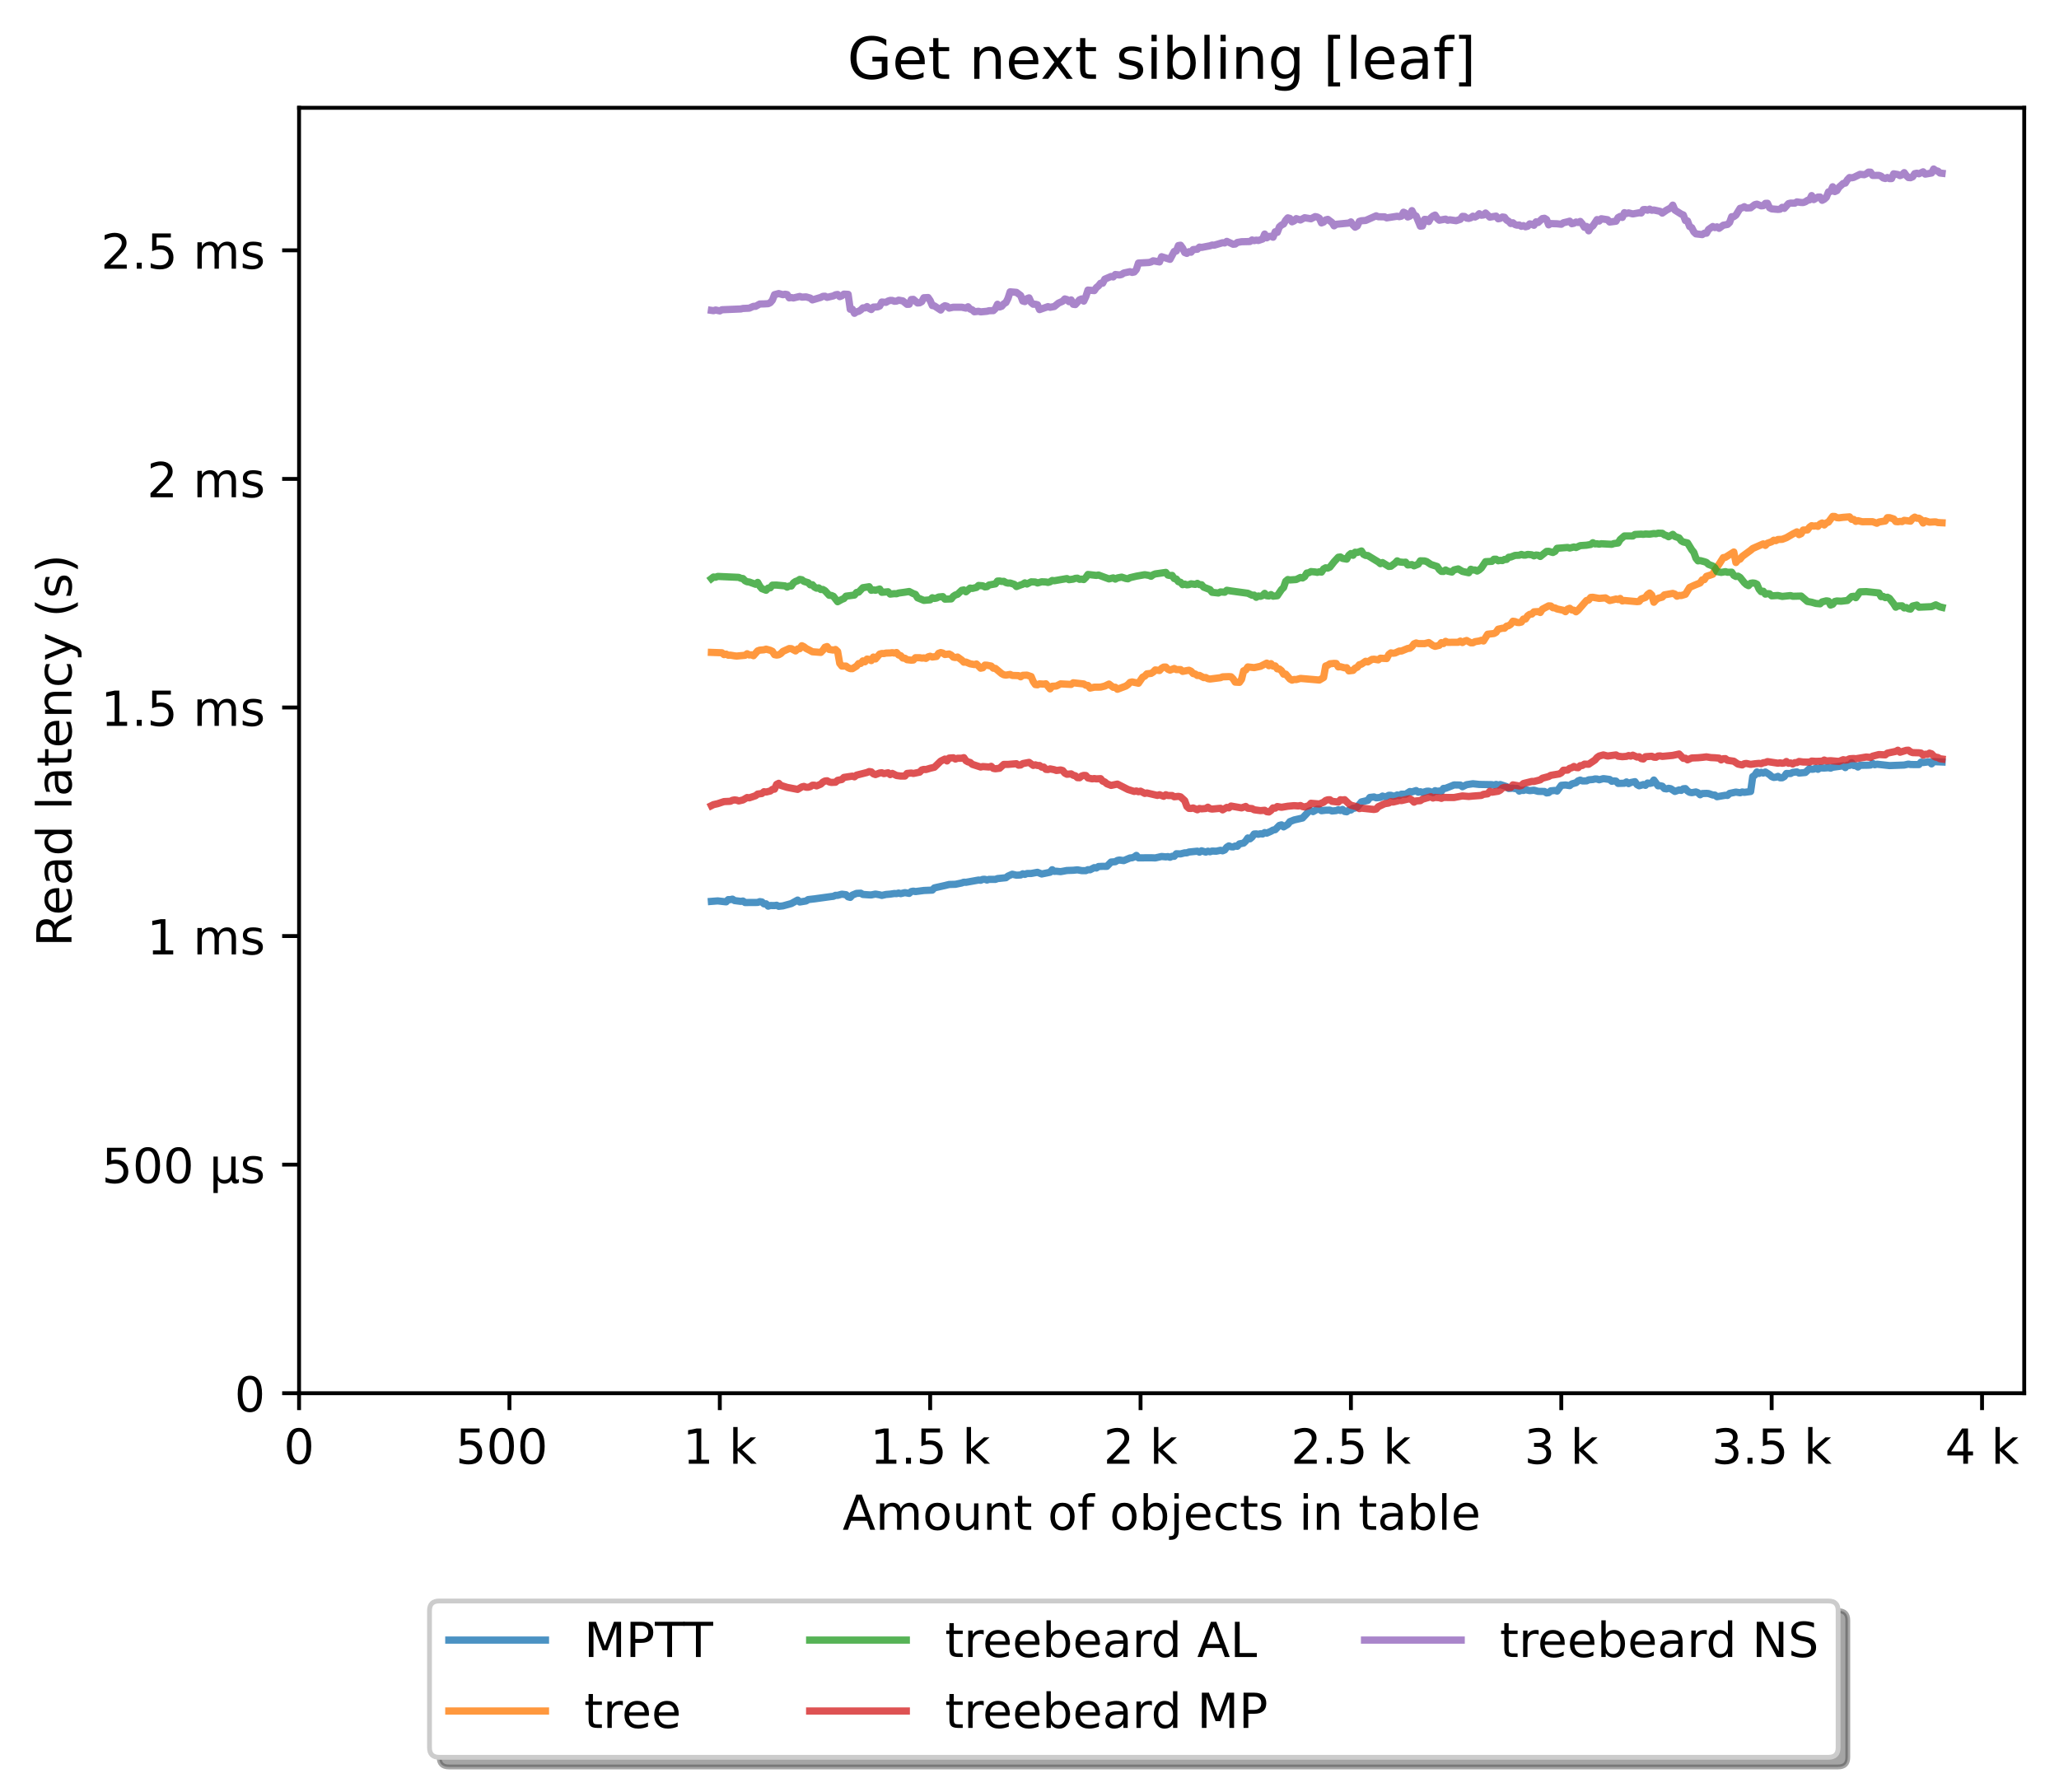 <?xml version="1.0" encoding="utf-8" standalone="no"?>
<!DOCTYPE svg PUBLIC "-//W3C//DTD SVG 1.1//EN"
  "http://www.w3.org/Graphics/SVG/1.1/DTD/svg11.dtd">
<!-- Created with matplotlib (https://matplotlib.org/) -->
<svg height="371.002pt" version="1.1" viewBox="0 0 426.229 371.002" width="426.229pt" xmlns="http://www.w3.org/2000/svg" xmlns:xlink="http://www.w3.org/1999/xlink">
 <defs>
  <style type="text/css">*{stroke-linecap:butt;stroke-linejoin:round;}</style>
 </defs>
 <g id="figure_1">
  <g id="patch_1">
   <path d="M 0 371.002 
L 426.229 371.002 
L 426.229 0 
L 0 0 
z
" style="fill:#ffffff;"/>
  </g>
  <g id="axes_1">
   <g id="patch_2">
    <path d="M 61.909 288.43 
L 419.029 288.43 
L 419.029 22.318 
L 61.909 22.318 
z
" style="fill:#ffffff;"/>
   </g>
   <g id="matplotlib.axis_1">
    <g id="xtick_1">
     <g id="line2d_1">
      <defs>
       <path d="M 0 0 
L 0 3.5 
" id="m0e9f5f860f" style="stroke:#000000;stroke-width:0.8;"/>
      </defs>
      <g>
       <use style="stroke:#000000;stroke-width:0.8;" x="61.909" xlink:href="#m0e9f5f860f" y="288.43"/>
      </g>
     </g>
     <g id="text_1">
      <!-- 0 -->
      <g transform="translate(58.728 303.029)scale(0.1 -0.1)">
       <defs>
        <path d="M 31.781 66.406 
Q 24.172 66.406 20.328 58.906 
Q 16.5 51.422 16.5 36.375 
Q 16.5 21.391 20.328 13.891 
Q 24.172 6.391 31.781 6.391 
Q 39.453 6.391 43.281 13.891 
Q 47.125 21.391 47.125 36.375 
Q 47.125 51.422 43.281 58.906 
Q 39.453 66.406 31.781 66.406 
z
M 31.781 74.219 
Q 44.047 74.219 50.516 64.516 
Q 56.984 54.828 56.984 36.375 
Q 56.984 17.969 50.516 8.266 
Q 44.047 -1.422 31.781 -1.422 
Q 19.531 -1.422 13.062 8.266 
Q 6.594 17.969 6.594 36.375 
Q 6.594 54.828 13.062 64.516 
Q 19.531 74.219 31.781 74.219 
z
" id="DejaVuSans-48"/>
       </defs>
       <use xlink:href="#DejaVuSans-48"/>
      </g>
     </g>
    </g>
    <g id="xtick_2">
     <g id="line2d_2">
      <g>
       <use style="stroke:#000000;stroke-width:0.8;" x="105.458" xlink:href="#m0e9f5f860f" y="288.43"/>
      </g>
     </g>
     <g id="text_2">
      <!-- 500  -->
      <g transform="translate(94.325 303.029)scale(0.1 -0.1)">
       <defs>
        <path d="M 10.797 72.906 
L 49.516 72.906 
L 49.516 64.594 
L 19.828 64.594 
L 19.828 46.734 
Q 21.969 47.469 24.109 47.828 
Q 26.266 48.188 28.422 48.188 
Q 40.625 48.188 47.75 41.5 
Q 54.891 34.812 54.891 23.391 
Q 54.891 11.625 47.562 5.094 
Q 40.234 -1.422 26.906 -1.422 
Q 22.312 -1.422 17.547 -0.641 
Q 12.797 0.141 7.719 1.703 
L 7.719 11.625 
Q 12.109 9.234 16.797 8.062 
Q 21.484 6.891 26.703 6.891 
Q 35.156 6.891 40.078 11.328 
Q 45.016 15.766 45.016 23.391 
Q 45.016 31 40.078 35.438 
Q 35.156 39.891 26.703 39.891 
Q 22.75 39.891 18.812 39.016 
Q 14.891 38.141 10.797 36.281 
z
" id="DejaVuSans-53"/>
        <path id="DejaVuSans-32"/>
       </defs>
       <use xlink:href="#DejaVuSans-53"/>
       <use x="63.623" xlink:href="#DejaVuSans-48"/>
       <use x="127.246" xlink:href="#DejaVuSans-48"/>
       <use x="190.869" xlink:href="#DejaVuSans-32"/>
      </g>
     </g>
    </g>
    <g id="xtick_3">
     <g id="line2d_3">
      <g>
       <use style="stroke:#000000;stroke-width:0.8;" x="149.007" xlink:href="#m0e9f5f860f" y="288.43"/>
      </g>
     </g>
     <g id="text_3">
      <!-- 1 k -->
      <g transform="translate(141.341 303.029)scale(0.1 -0.1)">
       <defs>
        <path d="M 12.406 8.297 
L 28.516 8.297 
L 28.516 63.922 
L 10.984 60.406 
L 10.984 69.391 
L 28.422 72.906 
L 38.281 72.906 
L 38.281 8.297 
L 54.391 8.297 
L 54.391 0 
L 12.406 0 
z
" id="DejaVuSans-49"/>
        <path d="M 9.078 75.984 
L 18.109 75.984 
L 18.109 31.109 
L 44.922 54.688 
L 56.391 54.688 
L 27.391 29.109 
L 57.625 0 
L 45.906 0 
L 18.109 26.703 
L 18.109 0 
L 9.078 0 
z
" id="DejaVuSans-107"/>
       </defs>
       <use xlink:href="#DejaVuSans-49"/>
       <use x="63.623" xlink:href="#DejaVuSans-32"/>
       <use x="95.41" xlink:href="#DejaVuSans-107"/>
      </g>
     </g>
    </g>
    <g id="xtick_4">
     <g id="line2d_4">
      <g>
       <use style="stroke:#000000;stroke-width:0.8;" x="192.555" xlink:href="#m0e9f5f860f" y="288.43"/>
      </g>
     </g>
     <g id="text_4">
      <!-- 1.5 k -->
      <g transform="translate(180.119 303.029)scale(0.1 -0.1)">
       <defs>
        <path d="M 10.688 12.406 
L 21 12.406 
L 21 0 
L 10.688 0 
z
" id="DejaVuSans-46"/>
       </defs>
       <use xlink:href="#DejaVuSans-49"/>
       <use x="63.623" xlink:href="#DejaVuSans-46"/>
       <use x="95.41" xlink:href="#DejaVuSans-53"/>
       <use x="159.033" xlink:href="#DejaVuSans-32"/>
       <use x="190.82" xlink:href="#DejaVuSans-107"/>
      </g>
     </g>
    </g>
    <g id="xtick_5">
     <g id="line2d_5">
      <g>
       <use style="stroke:#000000;stroke-width:0.8;" x="236.104" xlink:href="#m0e9f5f860f" y="288.43"/>
      </g>
     </g>
     <g id="text_5">
      <!-- 2 k -->
      <g transform="translate(228.438 303.029)scale(0.1 -0.1)">
       <defs>
        <path d="M 19.188 8.297 
L 53.609 8.297 
L 53.609 0 
L 7.328 0 
L 7.328 8.297 
Q 12.938 14.109 22.625 23.891 
Q 32.328 33.688 34.812 36.531 
Q 39.547 41.844 41.422 45.531 
Q 43.312 49.219 43.312 52.781 
Q 43.312 58.594 39.234 62.25 
Q 35.156 65.922 28.609 65.922 
Q 23.969 65.922 18.812 64.312 
Q 13.672 62.703 7.812 59.422 
L 7.812 69.391 
Q 13.766 71.781 18.938 73 
Q 24.125 74.219 28.422 74.219 
Q 39.75 74.219 46.484 68.547 
Q 53.219 62.891 53.219 53.422 
Q 53.219 48.922 51.531 44.891 
Q 49.859 40.875 45.406 35.406 
Q 44.188 33.984 37.641 27.219 
Q 31.109 20.453 19.188 8.297 
z
" id="DejaVuSans-50"/>
       </defs>
       <use xlink:href="#DejaVuSans-50"/>
       <use x="63.623" xlink:href="#DejaVuSans-32"/>
       <use x="95.41" xlink:href="#DejaVuSans-107"/>
      </g>
     </g>
    </g>
    <g id="xtick_6">
     <g id="line2d_6">
      <g>
       <use style="stroke:#000000;stroke-width:0.8;" x="279.652" xlink:href="#m0e9f5f860f" y="288.43"/>
      </g>
     </g>
     <g id="text_6">
      <!-- 2.5 k -->
      <g transform="translate(267.216 303.029)scale(0.1 -0.1)">
       <use xlink:href="#DejaVuSans-50"/>
       <use x="63.623" xlink:href="#DejaVuSans-46"/>
       <use x="95.41" xlink:href="#DejaVuSans-53"/>
       <use x="159.033" xlink:href="#DejaVuSans-32"/>
       <use x="190.82" xlink:href="#DejaVuSans-107"/>
      </g>
     </g>
    </g>
    <g id="xtick_7">
     <g id="line2d_7">
      <g>
       <use style="stroke:#000000;stroke-width:0.8;" x="323.201" xlink:href="#m0e9f5f860f" y="288.43"/>
      </g>
     </g>
     <g id="text_7">
      <!-- 3 k -->
      <g transform="translate(315.535 303.029)scale(0.1 -0.1)">
       <defs>
        <path d="M 40.578 39.312 
Q 47.656 37.797 51.625 33 
Q 55.609 28.219 55.609 21.188 
Q 55.609 10.406 48.188 4.484 
Q 40.766 -1.422 27.094 -1.422 
Q 22.516 -1.422 17.656 -0.516 
Q 12.797 0.391 7.625 2.203 
L 7.625 11.719 
Q 11.719 9.328 16.594 8.109 
Q 21.484 6.891 26.812 6.891 
Q 36.078 6.891 40.938 10.547 
Q 45.797 14.203 45.797 21.188 
Q 45.797 27.641 41.281 31.266 
Q 36.766 34.906 28.719 34.906 
L 20.219 34.906 
L 20.219 43.016 
L 29.109 43.016 
Q 36.375 43.016 40.234 45.922 
Q 44.094 48.828 44.094 54.297 
Q 44.094 59.906 40.109 62.906 
Q 36.141 65.922 28.719 65.922 
Q 24.656 65.922 20.016 65.031 
Q 15.375 64.156 9.812 62.312 
L 9.812 71.094 
Q 15.438 72.656 20.344 73.438 
Q 25.25 74.219 29.594 74.219 
Q 40.828 74.219 47.359 69.109 
Q 53.906 64.016 53.906 55.328 
Q 53.906 49.266 50.438 45.094 
Q 46.969 40.922 40.578 39.312 
z
" id="DejaVuSans-51"/>
       </defs>
       <use xlink:href="#DejaVuSans-51"/>
       <use x="63.623" xlink:href="#DejaVuSans-32"/>
       <use x="95.41" xlink:href="#DejaVuSans-107"/>
      </g>
     </g>
    </g>
    <g id="xtick_8">
     <g id="line2d_8">
      <g>
       <use style="stroke:#000000;stroke-width:0.8;" x="366.749" xlink:href="#m0e9f5f860f" y="288.43"/>
      </g>
     </g>
     <g id="text_8">
      <!-- 3.5 k -->
      <g transform="translate(354.313 303.029)scale(0.1 -0.1)">
       <use xlink:href="#DejaVuSans-51"/>
       <use x="63.623" xlink:href="#DejaVuSans-46"/>
       <use x="95.41" xlink:href="#DejaVuSans-53"/>
       <use x="159.033" xlink:href="#DejaVuSans-32"/>
       <use x="190.82" xlink:href="#DejaVuSans-107"/>
      </g>
     </g>
    </g>
    <g id="xtick_9">
     <g id="line2d_9">
      <g>
       <use style="stroke:#000000;stroke-width:0.8;" x="410.298" xlink:href="#m0e9f5f860f" y="288.43"/>
      </g>
     </g>
     <g id="text_9">
      <!-- 4 k -->
      <g transform="translate(402.632 303.029)scale(0.1 -0.1)">
       <defs>
        <path d="M 37.797 64.312 
L 12.891 25.391 
L 37.797 25.391 
z
M 35.203 72.906 
L 47.609 72.906 
L 47.609 25.391 
L 58.016 25.391 
L 58.016 17.188 
L 47.609 17.188 
L 47.609 0 
L 37.797 0 
L 37.797 17.188 
L 4.891 17.188 
L 4.891 26.703 
z
" id="DejaVuSans-52"/>
       </defs>
       <use xlink:href="#DejaVuSans-52"/>
       <use x="63.623" xlink:href="#DejaVuSans-32"/>
       <use x="95.41" xlink:href="#DejaVuSans-107"/>
      </g>
     </g>
    </g>
    <g id="text_10">
     <!-- Amount of objects in table -->
     <g transform="translate(174.411 316.707)scale(0.1 -0.1)">
      <defs>
       <path d="M 34.188 63.188 
L 20.797 26.906 
L 47.609 26.906 
z
M 28.609 72.906 
L 39.797 72.906 
L 67.578 0 
L 57.328 0 
L 50.688 18.703 
L 17.828 18.703 
L 11.188 0 
L 0.781 0 
z
" id="DejaVuSans-65"/>
       <path d="M 52 44.188 
Q 55.375 50.25 60.062 53.125 
Q 64.75 56 71.094 56 
Q 79.641 56 84.281 50.016 
Q 88.922 44.047 88.922 33.016 
L 88.922 0 
L 79.891 0 
L 79.891 32.719 
Q 79.891 40.578 77.094 44.375 
Q 74.312 48.188 68.609 48.188 
Q 61.625 48.188 57.562 43.547 
Q 53.516 38.922 53.516 30.906 
L 53.516 0 
L 44.484 0 
L 44.484 32.719 
Q 44.484 40.625 41.703 44.406 
Q 38.922 48.188 33.109 48.188 
Q 26.219 48.188 22.156 43.531 
Q 18.109 38.875 18.109 30.906 
L 18.109 0 
L 9.078 0 
L 9.078 54.688 
L 18.109 54.688 
L 18.109 46.188 
Q 21.188 51.219 25.484 53.609 
Q 29.781 56 35.688 56 
Q 41.656 56 45.828 52.969 
Q 50 49.953 52 44.188 
z
" id="DejaVuSans-109"/>
       <path d="M 30.609 48.391 
Q 23.391 48.391 19.188 42.75 
Q 14.984 37.109 14.984 27.297 
Q 14.984 17.484 19.156 11.844 
Q 23.344 6.203 30.609 6.203 
Q 37.797 6.203 41.984 11.859 
Q 46.188 17.531 46.188 27.297 
Q 46.188 37.016 41.984 42.703 
Q 37.797 48.391 30.609 48.391 
z
M 30.609 56 
Q 42.328 56 49.016 48.375 
Q 55.719 40.766 55.719 27.297 
Q 55.719 13.875 49.016 6.219 
Q 42.328 -1.422 30.609 -1.422 
Q 18.844 -1.422 12.172 6.219 
Q 5.516 13.875 5.516 27.297 
Q 5.516 40.766 12.172 48.375 
Q 18.844 56 30.609 56 
z
" id="DejaVuSans-111"/>
       <path d="M 8.5 21.578 
L 8.5 54.688 
L 17.484 54.688 
L 17.484 21.922 
Q 17.484 14.156 20.5 10.266 
Q 23.531 6.391 29.594 6.391 
Q 36.859 6.391 41.078 11.031 
Q 45.312 15.672 45.312 23.688 
L 45.312 54.688 
L 54.297 54.688 
L 54.297 0 
L 45.312 0 
L 45.312 8.406 
Q 42.047 3.422 37.719 1 
Q 33.406 -1.422 27.688 -1.422 
Q 18.266 -1.422 13.375 4.438 
Q 8.5 10.297 8.5 21.578 
z
M 31.109 56 
z
" id="DejaVuSans-117"/>
       <path d="M 54.891 33.016 
L 54.891 0 
L 45.906 0 
L 45.906 32.719 
Q 45.906 40.484 42.875 44.328 
Q 39.844 48.188 33.797 48.188 
Q 26.516 48.188 22.312 43.547 
Q 18.109 38.922 18.109 30.906 
L 18.109 0 
L 9.078 0 
L 9.078 54.688 
L 18.109 54.688 
L 18.109 46.188 
Q 21.344 51.125 25.703 53.562 
Q 30.078 56 35.797 56 
Q 45.219 56 50.047 50.172 
Q 54.891 44.344 54.891 33.016 
z
" id="DejaVuSans-110"/>
       <path d="M 18.312 70.219 
L 18.312 54.688 
L 36.812 54.688 
L 36.812 47.703 
L 18.312 47.703 
L 18.312 18.016 
Q 18.312 11.328 20.141 9.422 
Q 21.969 7.516 27.594 7.516 
L 36.812 7.516 
L 36.812 0 
L 27.594 0 
Q 17.188 0 13.234 3.875 
Q 9.281 7.766 9.281 18.016 
L 9.281 47.703 
L 2.688 47.703 
L 2.688 54.688 
L 9.281 54.688 
L 9.281 70.219 
z
" id="DejaVuSans-116"/>
       <path d="M 37.109 75.984 
L 37.109 68.5 
L 28.516 68.5 
Q 23.688 68.5 21.797 66.547 
Q 19.922 64.594 19.922 59.516 
L 19.922 54.688 
L 34.719 54.688 
L 34.719 47.703 
L 19.922 47.703 
L 19.922 0 
L 10.891 0 
L 10.891 47.703 
L 2.297 47.703 
L 2.297 54.688 
L 10.891 54.688 
L 10.891 58.5 
Q 10.891 67.625 15.141 71.797 
Q 19.391 75.984 28.609 75.984 
z
" id="DejaVuSans-102"/>
       <path d="M 48.688 27.297 
Q 48.688 37.203 44.609 42.844 
Q 40.531 48.484 33.406 48.484 
Q 26.266 48.484 22.188 42.844 
Q 18.109 37.203 18.109 27.297 
Q 18.109 17.391 22.188 11.75 
Q 26.266 6.109 33.406 6.109 
Q 40.531 6.109 44.609 11.75 
Q 48.688 17.391 48.688 27.297 
z
M 18.109 46.391 
Q 20.953 51.266 25.266 53.625 
Q 29.594 56 35.594 56 
Q 45.562 56 51.781 48.094 
Q 58.016 40.188 58.016 27.297 
Q 58.016 14.406 51.781 6.484 
Q 45.562 -1.422 35.594 -1.422 
Q 29.594 -1.422 25.266 0.953 
Q 20.953 3.328 18.109 8.203 
L 18.109 0 
L 9.078 0 
L 9.078 75.984 
L 18.109 75.984 
z
" id="DejaVuSans-98"/>
       <path d="M 9.422 54.688 
L 18.406 54.688 
L 18.406 -0.984 
Q 18.406 -11.422 14.422 -16.109 
Q 10.453 -20.797 1.609 -20.797 
L -1.812 -20.797 
L -1.812 -13.188 
L 0.594 -13.188 
Q 5.719 -13.188 7.562 -10.812 
Q 9.422 -8.453 9.422 -0.984 
z
M 9.422 75.984 
L 18.406 75.984 
L 18.406 64.594 
L 9.422 64.594 
z
" id="DejaVuSans-106"/>
       <path d="M 56.203 29.594 
L 56.203 25.203 
L 14.891 25.203 
Q 15.484 15.922 20.484 11.062 
Q 25.484 6.203 34.422 6.203 
Q 39.594 6.203 44.453 7.469 
Q 49.312 8.734 54.109 11.281 
L 54.109 2.781 
Q 49.266 0.734 44.188 -0.344 
Q 39.109 -1.422 33.891 -1.422 
Q 20.797 -1.422 13.156 6.188 
Q 5.516 13.812 5.516 26.812 
Q 5.516 40.234 12.766 48.109 
Q 20.016 56 32.328 56 
Q 43.359 56 49.781 48.891 
Q 56.203 41.797 56.203 29.594 
z
M 47.219 32.234 
Q 47.125 39.594 43.094 43.984 
Q 39.062 48.391 32.422 48.391 
Q 24.906 48.391 20.391 44.141 
Q 15.875 39.891 15.188 32.172 
z
" id="DejaVuSans-101"/>
       <path d="M 48.781 52.594 
L 48.781 44.188 
Q 44.969 46.297 41.141 47.344 
Q 37.312 48.391 33.406 48.391 
Q 24.656 48.391 19.812 42.844 
Q 14.984 37.312 14.984 27.297 
Q 14.984 17.281 19.812 11.734 
Q 24.656 6.203 33.406 6.203 
Q 37.312 6.203 41.141 7.25 
Q 44.969 8.297 48.781 10.406 
L 48.781 2.094 
Q 45.016 0.344 40.984 -0.531 
Q 36.969 -1.422 32.422 -1.422 
Q 20.062 -1.422 12.781 6.344 
Q 5.516 14.109 5.516 27.297 
Q 5.516 40.672 12.859 48.328 
Q 20.219 56 33.016 56 
Q 37.156 56 41.109 55.141 
Q 45.062 54.297 48.781 52.594 
z
" id="DejaVuSans-99"/>
       <path d="M 44.281 53.078 
L 44.281 44.578 
Q 40.484 46.531 36.375 47.5 
Q 32.281 48.484 27.875 48.484 
Q 21.188 48.484 17.844 46.438 
Q 14.5 44.391 14.5 40.281 
Q 14.5 37.156 16.891 35.375 
Q 19.281 33.594 26.516 31.984 
L 29.594 31.297 
Q 39.156 29.25 43.188 25.516 
Q 47.219 21.781 47.219 15.094 
Q 47.219 7.469 41.188 3.016 
Q 35.156 -1.422 24.609 -1.422 
Q 20.219 -1.422 15.453 -0.562 
Q 10.688 0.297 5.422 2 
L 5.422 11.281 
Q 10.406 8.688 15.234 7.391 
Q 20.062 6.109 24.812 6.109 
Q 31.156 6.109 34.562 8.281 
Q 37.984 10.453 37.984 14.406 
Q 37.984 18.062 35.516 20.016 
Q 33.062 21.969 24.703 23.781 
L 21.578 24.516 
Q 13.234 26.266 9.516 29.906 
Q 5.812 33.547 5.812 39.891 
Q 5.812 47.609 11.281 51.797 
Q 16.75 56 26.812 56 
Q 31.781 56 36.172 55.266 
Q 40.578 54.547 44.281 53.078 
z
" id="DejaVuSans-115"/>
       <path d="M 9.422 54.688 
L 18.406 54.688 
L 18.406 0 
L 9.422 0 
z
M 9.422 75.984 
L 18.406 75.984 
L 18.406 64.594 
L 9.422 64.594 
z
" id="DejaVuSans-105"/>
       <path d="M 34.281 27.484 
Q 23.391 27.484 19.188 25 
Q 14.984 22.516 14.984 16.5 
Q 14.984 11.719 18.141 8.906 
Q 21.297 6.109 26.703 6.109 
Q 34.188 6.109 38.703 11.406 
Q 43.219 16.703 43.219 25.484 
L 43.219 27.484 
z
M 52.203 31.203 
L 52.203 0 
L 43.219 0 
L 43.219 8.297 
Q 40.141 3.328 35.547 0.953 
Q 30.953 -1.422 24.312 -1.422 
Q 15.922 -1.422 10.953 3.297 
Q 6 8.016 6 15.922 
Q 6 25.141 12.172 29.828 
Q 18.359 34.516 30.609 34.516 
L 43.219 34.516 
L 43.219 35.406 
Q 43.219 41.609 39.141 45 
Q 35.062 48.391 27.688 48.391 
Q 23 48.391 18.547 47.266 
Q 14.109 46.141 10.016 43.891 
L 10.016 52.203 
Q 14.938 54.109 19.578 55.047 
Q 24.219 56 28.609 56 
Q 40.484 56 46.344 49.844 
Q 52.203 43.703 52.203 31.203 
z
" id="DejaVuSans-97"/>
       <path d="M 9.422 75.984 
L 18.406 75.984 
L 18.406 0 
L 9.422 0 
z
" id="DejaVuSans-108"/>
      </defs>
      <use xlink:href="#DejaVuSans-65"/>
      <use x="68.408" xlink:href="#DejaVuSans-109"/>
      <use x="165.82" xlink:href="#DejaVuSans-111"/>
      <use x="227.002" xlink:href="#DejaVuSans-117"/>
      <use x="290.381" xlink:href="#DejaVuSans-110"/>
      <use x="353.76" xlink:href="#DejaVuSans-116"/>
      <use x="392.969" xlink:href="#DejaVuSans-32"/>
      <use x="424.756" xlink:href="#DejaVuSans-111"/>
      <use x="485.938" xlink:href="#DejaVuSans-102"/>
      <use x="521.143" xlink:href="#DejaVuSans-32"/>
      <use x="552.93" xlink:href="#DejaVuSans-111"/>
      <use x="614.111" xlink:href="#DejaVuSans-98"/>
      <use x="677.588" xlink:href="#DejaVuSans-106"/>
      <use x="705.371" xlink:href="#DejaVuSans-101"/>
      <use x="766.895" xlink:href="#DejaVuSans-99"/>
      <use x="821.875" xlink:href="#DejaVuSans-116"/>
      <use x="861.084" xlink:href="#DejaVuSans-115"/>
      <use x="913.184" xlink:href="#DejaVuSans-32"/>
      <use x="944.971" xlink:href="#DejaVuSans-105"/>
      <use x="972.754" xlink:href="#DejaVuSans-110"/>
      <use x="1036.133" xlink:href="#DejaVuSans-32"/>
      <use x="1067.92" xlink:href="#DejaVuSans-116"/>
      <use x="1107.129" xlink:href="#DejaVuSans-97"/>
      <use x="1168.408" xlink:href="#DejaVuSans-98"/>
      <use x="1231.885" xlink:href="#DejaVuSans-108"/>
      <use x="1259.668" xlink:href="#DejaVuSans-101"/>
     </g>
    </g>
   </g>
   <g id="matplotlib.axis_2">
    <g id="ytick_1">
     <g id="line2d_10">
      <defs>
       <path d="M 0 0 
L -3.5 0 
" id="m39d650ceb9" style="stroke:#000000;stroke-width:0.8;"/>
      </defs>
      <g>
       <use style="stroke:#000000;stroke-width:0.8;" x="61.909" xlink:href="#m39d650ceb9" y="288.43"/>
      </g>
     </g>
     <g id="text_11">
      <!-- 0 -->
      <g transform="translate(48.547 292.229)scale(0.1 -0.1)">
       <use xlink:href="#DejaVuSans-48"/>
      </g>
     </g>
    </g>
    <g id="ytick_2">
     <g id="line2d_11">
      <g>
       <use style="stroke:#000000;stroke-width:0.8;" x="61.909" xlink:href="#m39d650ceb9" y="241.109"/>
      </g>
     </g>
     <g id="text_12">
      <!-- 500 µs -->
      <g transform="translate(21.072 244.908)scale(0.1 -0.1)">
       <defs>
        <path d="M 8.5 -20.797 
L 8.5 54.688 
L 17.484 54.688 
L 17.484 20.703 
Q 17.484 13.625 20.844 10 
Q 24.219 6.391 30.812 6.391 
Q 38.031 6.391 41.672 10.484 
Q 45.312 14.594 45.312 22.797 
L 45.312 54.688 
L 54.297 54.688 
L 54.297 12.594 
Q 54.297 9.672 55.141 8.281 
Q 56 6.891 57.812 6.891 
Q 58.25 6.891 59.031 7.156 
Q 59.812 7.422 61.188 8.016 
L 61.188 0.781 
Q 59.188 -0.344 57.391 -0.875 
Q 55.609 -1.422 53.906 -1.422 
Q 50.531 -1.422 48.531 0.484 
Q 46.531 2.391 45.797 6.297 
Q 43.359 2.438 39.812 0.5 
Q 36.281 -1.422 31.5 -1.422 
Q 26.516 -1.422 23.016 0.484 
Q 19.531 2.391 17.484 6.203 
L 17.484 -20.797 
z
" id="DejaVuSans-181"/>
       </defs>
       <use xlink:href="#DejaVuSans-53"/>
       <use x="63.623" xlink:href="#DejaVuSans-48"/>
       <use x="127.246" xlink:href="#DejaVuSans-48"/>
       <use x="190.869" xlink:href="#DejaVuSans-32"/>
       <use x="222.656" xlink:href="#DejaVuSans-181"/>
       <use x="286.279" xlink:href="#DejaVuSans-115"/>
      </g>
     </g>
    </g>
    <g id="ytick_3">
     <g id="line2d_12">
      <g>
       <use style="stroke:#000000;stroke-width:0.8;" x="61.909" xlink:href="#m39d650ceb9" y="193.788"/>
      </g>
     </g>
     <g id="text_13">
      <!-- 1 ms -->
      <g transform="translate(30.419 197.587)scale(0.1 -0.1)">
       <use xlink:href="#DejaVuSans-49"/>
       <use x="63.623" xlink:href="#DejaVuSans-32"/>
       <use x="95.41" xlink:href="#DejaVuSans-109"/>
       <use x="192.822" xlink:href="#DejaVuSans-115"/>
      </g>
     </g>
    </g>
    <g id="ytick_4">
     <g id="line2d_13">
      <g>
       <use style="stroke:#000000;stroke-width:0.8;" x="61.909" xlink:href="#m39d650ceb9" y="146.467"/>
      </g>
     </g>
     <g id="text_14">
      <!-- 1.5 ms -->
      <g transform="translate(20.878 150.266)scale(0.1 -0.1)">
       <use xlink:href="#DejaVuSans-49"/>
       <use x="63.623" xlink:href="#DejaVuSans-46"/>
       <use x="95.41" xlink:href="#DejaVuSans-53"/>
       <use x="159.033" xlink:href="#DejaVuSans-32"/>
       <use x="190.82" xlink:href="#DejaVuSans-109"/>
       <use x="288.232" xlink:href="#DejaVuSans-115"/>
      </g>
     </g>
    </g>
    <g id="ytick_5">
     <g id="line2d_14">
      <g>
       <use style="stroke:#000000;stroke-width:0.8;" x="61.909" xlink:href="#m39d650ceb9" y="99.146"/>
      </g>
     </g>
     <g id="text_15">
      <!-- 2 ms -->
      <g transform="translate(30.419 102.945)scale(0.1 -0.1)">
       <use xlink:href="#DejaVuSans-50"/>
       <use x="63.623" xlink:href="#DejaVuSans-32"/>
       <use x="95.41" xlink:href="#DejaVuSans-109"/>
       <use x="192.822" xlink:href="#DejaVuSans-115"/>
      </g>
     </g>
    </g>
    <g id="ytick_6">
     <g id="line2d_15">
      <g>
       <use style="stroke:#000000;stroke-width:0.8;" x="61.909" xlink:href="#m39d650ceb9" y="51.824"/>
      </g>
     </g>
     <g id="text_16">
      <!-- 2.5 ms -->
      <g transform="translate(20.878 55.624)scale(0.1 -0.1)">
       <use xlink:href="#DejaVuSans-50"/>
       <use x="63.623" xlink:href="#DejaVuSans-46"/>
       <use x="95.41" xlink:href="#DejaVuSans-53"/>
       <use x="159.033" xlink:href="#DejaVuSans-32"/>
       <use x="190.82" xlink:href="#DejaVuSans-109"/>
       <use x="288.232" xlink:href="#DejaVuSans-115"/>
      </g>
     </g>
    </g>
    <g id="text_17">
     <!-- Read latency (s) -->
     <g transform="translate(14.798 195.99)rotate(-90)scale(0.1 -0.1)">
      <defs>
       <path d="M 44.391 34.188 
Q 47.562 33.109 50.562 29.594 
Q 53.562 26.078 56.594 19.922 
L 66.609 0 
L 56 0 
L 46.688 18.703 
Q 43.062 26.031 39.672 28.422 
Q 36.281 30.812 30.422 30.812 
L 19.672 30.812 
L 19.672 0 
L 9.812 0 
L 9.812 72.906 
L 32.078 72.906 
Q 44.578 72.906 50.734 67.672 
Q 56.891 62.453 56.891 51.906 
Q 56.891 45.016 53.688 40.469 
Q 50.484 35.938 44.391 34.188 
z
M 19.672 64.797 
L 19.672 38.922 
L 32.078 38.922 
Q 39.203 38.922 42.844 42.219 
Q 46.484 45.516 46.484 51.906 
Q 46.484 58.297 42.844 61.547 
Q 39.203 64.797 32.078 64.797 
z
" id="DejaVuSans-82"/>
       <path d="M 45.406 46.391 
L 45.406 75.984 
L 54.391 75.984 
L 54.391 0 
L 45.406 0 
L 45.406 8.203 
Q 42.578 3.328 38.25 0.953 
Q 33.938 -1.422 27.875 -1.422 
Q 17.969 -1.422 11.734 6.484 
Q 5.516 14.406 5.516 27.297 
Q 5.516 40.188 11.734 48.094 
Q 17.969 56 27.875 56 
Q 33.938 56 38.25 53.625 
Q 42.578 51.266 45.406 46.391 
z
M 14.797 27.297 
Q 14.797 17.391 18.875 11.75 
Q 22.953 6.109 30.078 6.109 
Q 37.203 6.109 41.297 11.75 
Q 45.406 17.391 45.406 27.297 
Q 45.406 37.203 41.297 42.844 
Q 37.203 48.484 30.078 48.484 
Q 22.953 48.484 18.875 42.844 
Q 14.797 37.203 14.797 27.297 
z
" id="DejaVuSans-100"/>
       <path d="M 32.172 -5.078 
Q 28.375 -14.844 24.75 -17.812 
Q 21.141 -20.797 15.094 -20.797 
L 7.906 -20.797 
L 7.906 -13.281 
L 13.188 -13.281 
Q 16.891 -13.281 18.938 -11.516 
Q 21 -9.766 23.484 -3.219 
L 25.094 0.875 
L 2.984 54.688 
L 12.5 54.688 
L 29.594 11.922 
L 46.688 54.688 
L 56.203 54.688 
z
" id="DejaVuSans-121"/>
       <path d="M 31 75.875 
Q 24.469 64.656 21.281 53.656 
Q 18.109 42.672 18.109 31.391 
Q 18.109 20.125 21.312 9.062 
Q 24.516 -2 31 -13.188 
L 23.188 -13.188 
Q 15.875 -1.703 12.234 9.375 
Q 8.594 20.453 8.594 31.391 
Q 8.594 42.281 12.203 53.312 
Q 15.828 64.359 23.188 75.875 
z
" id="DejaVuSans-40"/>
       <path d="M 8.016 75.875 
L 15.828 75.875 
Q 23.141 64.359 26.781 53.312 
Q 30.422 42.281 30.422 31.391 
Q 30.422 20.453 26.781 9.375 
Q 23.141 -1.703 15.828 -13.188 
L 8.016 -13.188 
Q 14.5 -2 17.703 9.062 
Q 20.906 20.125 20.906 31.391 
Q 20.906 42.672 17.703 53.656 
Q 14.5 64.656 8.016 75.875 
z
" id="DejaVuSans-41"/>
      </defs>
      <use xlink:href="#DejaVuSans-82"/>
      <use x="64.982" xlink:href="#DejaVuSans-101"/>
      <use x="126.506" xlink:href="#DejaVuSans-97"/>
      <use x="187.785" xlink:href="#DejaVuSans-100"/>
      <use x="251.262" xlink:href="#DejaVuSans-32"/>
      <use x="283.049" xlink:href="#DejaVuSans-108"/>
      <use x="310.832" xlink:href="#DejaVuSans-97"/>
      <use x="372.111" xlink:href="#DejaVuSans-116"/>
      <use x="411.32" xlink:href="#DejaVuSans-101"/>
      <use x="472.844" xlink:href="#DejaVuSans-110"/>
      <use x="536.223" xlink:href="#DejaVuSans-99"/>
      <use x="591.203" xlink:href="#DejaVuSans-121"/>
      <use x="650.383" xlink:href="#DejaVuSans-32"/>
      <use x="682.17" xlink:href="#DejaVuSans-40"/>
      <use x="721.184" xlink:href="#DejaVuSans-115"/>
      <use x="773.283" xlink:href="#DejaVuSans-41"/>
     </g>
    </g>
   </g>
   <g id="line2d_16">
    <path clip-path="url(#pb8764c13b5)" d="M 147.265 186.611 
L 148.571 186.509 
L 150.313 186.709 
L 150.748 186.242 
L 151.184 186.25 
L 151.619 186.144 
L 152.055 186.444 
L 153.361 186.608 
L 153.797 186.537 
L 154.232 186.846 
L 156.845 186.829 
L 157.281 186.66 
L 157.716 186.727 
L 158.152 187.12 
L 158.587 187.114 
L 159.023 187.599 
L 159.458 187.461 
L 160.329 187.478 
L 160.765 187.409 
L 161.2 187.631 
L 162.071 187.541 
L 163.813 187.059 
L 165.119 186.339 
L 165.555 186.741 
L 166.861 186.525 
L 167.297 186.235 
L 168.603 186.085 
L 172.087 185.605 
L 172.523 185.558 
L 172.958 185.353 
L 173.394 185.359 
L 174.265 185.117 
L 175.136 185.228 
L 175.571 185.667 
L 176.007 185.782 
L 176.442 185.307 
L 177.313 184.95 
L 178.184 184.912 
L 178.62 185.172 
L 179.926 185.261 
L 180.361 185.272 
L 181.232 185.093 
L 182.103 185.251 
L 182.539 185.373 
L 183.41 185.177 
L 184.281 185.107 
L 185.152 184.979 
L 185.587 185.003 
L 186.023 184.89 
L 186.458 185.007 
L 187.329 184.797 
L 188.2 184.952 
L 188.636 184.576 
L 189.071 184.487 
L 189.507 184.578 
L 191.249 184.351 
L 192.991 184.275 
L 193.426 183.813 
L 195.603 183.327 
L 196.474 183.109 
L 197.781 183.071 
L 199.087 182.8 
L 199.523 182.635 
L 199.958 182.662 
L 202.571 182.192 
L 203.007 182.238 
L 203.442 182.048 
L 203.878 182.038 
L 204.313 182.189 
L 204.749 182.045 
L 206.055 182.058 
L 206.491 181.887 
L 208.233 181.712 
L 208.668 181.375 
L 209.539 180.984 
L 210.41 181.185 
L 211.281 181.142 
L 211.716 180.902 
L 212.152 181.026 
L 212.587 180.836 
L 213.458 180.833 
L 214.765 180.589 
L 215.636 180.937 
L 217.378 180.579 
L 217.813 180.054 
L 218.249 180.393 
L 218.684 180.365 
L 219.555 180.453 
L 220.862 180.213 
L 222.168 180.168 
L 223.039 180.08 
L 223.91 180.238 
L 224.781 180.243 
L 225.216 180.047 
L 225.652 180.071 
L 226.523 179.623 
L 226.958 179.702 
L 227.394 179.393 
L 228.265 179.351 
L 229.136 179.353 
L 230.007 178.464 
L 230.878 178.396 
L 231.313 178.13 
L 231.749 178.048 
L 232.62 178.168 
L 233.926 177.618 
L 234.362 177.581 
L 234.797 177.417 
L 235.233 177.09 
L 235.668 177.599 
L 238.281 177.579 
L 239.152 177.611 
L 240.458 177.313 
L 241.329 177.394 
L 241.765 177.34 
L 242.2 177.478 
L 242.636 177.276 
L 243.071 177.28 
L 243.507 176.752 
L 244.378 176.782 
L 245.249 176.559 
L 245.684 176.56 
L 246.12 176.391 
L 247.862 176.217 
L 248.297 176.422 
L 248.733 176.137 
L 249.604 176.405 
L 250.039 176.219 
L 250.475 176.338 
L 250.91 176.189 
L 251.781 176.221 
L 252.652 176.032 
L 253.088 176.142 
L 253.523 175.961 
L 253.959 175.387 
L 254.394 175.121 
L 254.83 175.305 
L 255.265 175.331 
L 255.7 175.146 
L 256.136 175.2 
L 256.571 174.709 
L 257.442 174.538 
L 257.878 174.112 
L 258.313 173.482 
L 258.749 173.661 
L 259.184 173.297 
L 259.62 172.664 
L 260.055 172.634 
L 260.491 172.716 
L 260.926 172.605 
L 261.362 172.661 
L 261.797 172.365 
L 262.233 172.479 
L 263.104 172.093 
L 263.539 171.841 
L 263.975 171.766 
L 264.846 170.882 
L 265.281 170.767 
L 265.717 171.187 
L 266.588 170.658 
L 267.023 170.095 
L 267.894 169.75 
L 269.636 169.353 
L 270.942 167.961 
L 271.378 167.808 
L 271.813 168.024 
L 272.684 167.536 
L 273.12 167.547 
L 273.555 167.838 
L 274.426 167.732 
L 275.297 167.717 
L 275.733 167.895 
L 276.604 167.814 
L 277.039 167.639 
L 277.475 167.79 
L 277.91 167.571 
L 278.346 167.995 
L 278.781 168.059 
L 279.217 167.698 
L 279.652 167.692 
L 280.088 167.335 
L 280.523 167.288 
L 280.959 167.076 
L 281.83 166.015 
L 283.136 165.699 
L 283.572 165.092 
L 284.443 164.988 
L 284.878 165.167 
L 285.749 165.082 
L 286.184 164.808 
L 286.62 164.938 
L 287.055 164.895 
L 287.491 164.65 
L 287.926 164.646 
L 288.362 164.815 
L 288.797 164.78 
L 289.233 164.581 
L 289.668 164.71 
L 290.104 164.42 
L 290.975 164.425 
L 291.846 163.865 
L 292.281 163.938 
L 293.152 163.667 
L 293.588 164.001 
L 294.023 163.91 
L 294.459 164.068 
L 295.33 163.806 
L 295.765 163.789 
L 296.636 164.083 
L 297.072 163.691 
L 297.507 163.813 
L 297.943 163.761 
L 298.378 163.826 
L 298.814 163.221 
L 299.249 163.204 
L 300.556 162.686 
L 300.991 162.501 
L 302.297 162.526 
L 302.733 162.868 
L 303.604 162.448 
L 304.91 162.255 
L 306.217 162.397 
L 308.83 162.441 
L 309.265 162.538 
L 309.701 162.393 
L 310.136 162.518 
L 310.572 162.421 
L 311.443 162.704 
L 311.878 162.853 
L 312.314 163.236 
L 313.185 163.169 
L 313.62 163.257 
L 314.056 163.227 
L 314.491 163.778 
L 314.927 163.608 
L 315.362 163.646 
L 315.798 163.487 
L 316.668 163.681 
L 317.539 163.592 
L 318.41 163.833 
L 319.717 163.853 
L 320.152 164.152 
L 320.588 164.097 
L 321.023 163.724 
L 321.894 163.64 
L 322.33 163.774 
L 323.201 162.582 
L 324.072 162.511 
L 324.943 162.647 
L 325.378 162.291 
L 326.249 162.042 
L 326.685 161.656 
L 327.12 161.5 
L 327.556 161.668 
L 328.427 161.665 
L 328.862 161.446 
L 329.733 161.376 
L 330.169 161.262 
L 330.604 161.276 
L 331.04 161.434 
L 331.91 161.193 
L 333.217 161.368 
L 333.652 161.747 
L 334.088 161.667 
L 334.523 161.707 
L 334.959 162.185 
L 336.265 162.148 
L 336.701 161.88 
L 337.136 162.231 
L 337.572 162.003 
L 338.443 161.825 
L 338.878 162.438 
L 339.314 162.679 
L 340.185 162.422 
L 340.62 162.583 
L 341.056 162.105 
L 341.491 162.194 
L 341.927 162.105 
L 342.362 161.491 
L 343.233 162.682 
L 343.669 162.657 
L 344.104 162.762 
L 344.54 163.257 
L 344.975 163.325 
L 345.411 163.202 
L 345.846 163.28 
L 346.717 163.848 
L 347.588 163.534 
L 348.023 163.632 
L 348.459 163.297 
L 348.894 163.259 
L 349.33 163.744 
L 349.765 164.026 
L 350.201 164.107 
L 351.072 163.951 
L 351.507 164.121 
L 351.943 164.538 
L 352.378 164.282 
L 353.249 164.252 
L 353.685 164.284 
L 354.556 164.588 
L 354.991 164.596 
L 355.427 164.94 
L 357.169 164.644 
L 357.604 164.672 
L 358.04 164.257 
L 359.346 163.981 
L 360.217 164.124 
L 360.653 163.955 
L 361.088 164.036 
L 362.394 163.86 
L 362.83 160.776 
L 363.265 160.476 
L 363.701 159.808 
L 364.136 160.118 
L 364.572 159.888 
L 365.007 160.04 
L 365.443 159.826 
L 366.314 160.376 
L 366.749 160.773 
L 367.185 160.945 
L 367.62 160.898 
L 368.056 160.724 
L 368.491 161.019 
L 368.927 161.018 
L 369.362 160.77 
L 369.798 160.13 
L 370.669 160.139 
L 371.104 159.898 
L 371.975 159.806 
L 372.411 160.045 
L 373.717 159.925 
L 374.588 159.115 
L 375.024 159.262 
L 375.459 159.228 
L 375.895 159.02 
L 376.33 159.264 
L 376.765 158.977 
L 377.636 159.005 
L 378.507 158.93 
L 378.943 159.03 
L 379.378 158.847 
L 381.556 158.546 
L 381.991 158.913 
L 382.427 158.412 
L 382.862 158.468 
L 383.298 157.895 
L 383.733 158.484 
L 384.169 158.507 
L 384.604 158.795 
L 385.04 158.437 
L 386.782 158.412 
L 387.217 158.381 
L 387.653 158.029 
L 388.088 158.321 
L 388.524 158.207 
L 391.137 158.498 
L 394.185 158.382 
L 395.056 158.187 
L 395.491 158.27 
L 396.362 158.286 
L 397.233 158.284 
L 397.669 157.783 
L 398.104 157.867 
L 398.975 157.754 
L 399.411 157.711 
L 399.846 158.138 
L 400.282 157.675 
L 401.153 157.718 
L 402.024 157.754 
L 402.024 157.754 
" style="fill:none;stroke:#1f77b4;stroke-linecap:square;stroke-opacity:0.8;stroke-width:1.5;"/>
   </g>
   <g id="line2d_17">
    <path clip-path="url(#pb8764c13b5)" d="M 147.265 135.062 
L 149.442 135.139 
L 149.877 135.522 
L 150.313 135.418 
L 150.748 135.648 
L 151.184 135.631 
L 152.055 135.775 
L 152.49 135.824 
L 153.361 135.739 
L 154.232 135.665 
L 154.668 135.343 
L 155.103 135.596 
L 155.539 135.565 
L 155.974 135.746 
L 156.845 134.751 
L 157.281 134.596 
L 158.152 134.524 
L 158.587 134.39 
L 159.458 134.633 
L 159.894 134.842 
L 160.329 135.527 
L 160.765 135.62 
L 161.2 135.552 
L 161.636 135.307 
L 162.071 134.858 
L 163.378 134.269 
L 163.813 134.292 
L 164.684 134.763 
L 165.119 134.353 
L 165.555 134.295 
L 165.99 133.681 
L 166.426 133.896 
L 166.861 134.245 
L 167.732 134.688 
L 168.168 134.93 
L 169.91 135.065 
L 170.345 134.63 
L 170.781 133.993 
L 171.216 133.856 
L 171.652 134.455 
L 172.523 134.584 
L 172.958 134.461 
L 173.394 134.875 
L 173.829 137.33 
L 174.265 137.89 
L 175.136 137.895 
L 175.571 138.232 
L 176.007 138.423 
L 176.442 138.434 
L 177.313 137.905 
L 177.749 137.37 
L 178.184 137.345 
L 178.62 136.818 
L 179.055 137.01 
L 179.49 136.443 
L 179.926 136.523 
L 180.361 136.762 
L 180.797 136.024 
L 181.232 136.421 
L 182.103 135.413 
L 182.539 135.29 
L 182.974 135.305 
L 183.41 135.204 
L 184.281 135.18 
L 184.716 135.117 
L 185.152 135.202 
L 185.587 135.089 
L 186.023 135.596 
L 186.458 135.747 
L 186.894 136.237 
L 187.329 136.277 
L 187.765 136.575 
L 188.636 136.671 
L 189.071 136.641 
L 189.507 136.162 
L 190.378 136.163 
L 190.813 136.247 
L 191.249 136.209 
L 191.684 136.304 
L 192.12 135.986 
L 192.555 135.859 
L 192.991 136.019 
L 193.862 135.909 
L 194.297 135.256 
L 194.732 135.094 
L 195.168 135.202 
L 195.603 135.499 
L 196.474 135.393 
L 196.91 135.622 
L 197.345 136.046 
L 197.781 136.128 
L 198.216 136.022 
L 199.087 136.65 
L 199.523 137.09 
L 199.958 137.061 
L 200.829 137.428 
L 201.7 137.581 
L 202.136 137.462 
L 203.007 138.337 
L 203.442 138.249 
L 203.878 137.7 
L 204.313 137.719 
L 205.184 137.889 
L 205.62 138.336 
L 206.055 138.377 
L 207.362 139.466 
L 207.797 139.695 
L 208.233 139.769 
L 209.104 139.625 
L 209.539 139.832 
L 210.845 139.867 
L 211.281 140.119 
L 211.716 139.808 
L 212.587 139.77 
L 213.458 140.064 
L 213.894 141.106 
L 214.329 141.727 
L 214.765 141.776 
L 215.2 141.575 
L 216.071 141.63 
L 216.507 141.561 
L 217.378 142.612 
L 217.813 142.071 
L 218.684 142.025 
L 219.555 141.579 
L 221.733 141.695 
L 222.168 141.357 
L 224.346 141.595 
L 224.781 141.864 
L 225.216 141.908 
L 225.652 142.454 
L 226.523 142.262 
L 227.829 142.25 
L 228.7 142.034 
L 229.571 141.618 
L 230.442 142.291 
L 230.878 142.277 
L 231.313 142.694 
L 233.055 142.037 
L 233.491 141.739 
L 233.926 141.281 
L 234.362 141.175 
L 235.668 141.448 
L 236.539 140.186 
L 236.975 139.976 
L 237.41 139.506 
L 238.281 139.412 
L 238.717 139.139 
L 239.152 138.69 
L 240.023 138.818 
L 240.458 138.356 
L 240.894 138.103 
L 241.329 138.095 
L 241.765 138.55 
L 242.2 138.735 
L 243.071 138.394 
L 243.507 138.625 
L 244.378 138.617 
L 244.813 138.994 
L 245.684 138.828 
L 246.12 138.755 
L 246.555 138.95 
L 246.991 139.441 
L 247.426 139.534 
L 247.862 139.846 
L 248.297 139.828 
L 249.168 140.285 
L 249.604 140.263 
L 250.039 140.502 
L 250.475 140.576 
L 252.652 140.302 
L 253.088 140.122 
L 254.394 140.079 
L 254.83 140.108 
L 255.265 140.538 
L 255.7 141.216 
L 256.571 141.266 
L 257.007 140.645 
L 257.442 138.873 
L 257.878 138.701 
L 258.313 138.07 
L 259.62 138.218 
L 260.926 137.944 
L 262.233 137.283 
L 262.668 137.823 
L 263.104 137.392 
L 263.539 137.896 
L 263.975 137.86 
L 264.41 138.468 
L 264.846 138.507 
L 265.281 138.85 
L 265.717 139.569 
L 266.152 139.558 
L 267.023 140.575 
L 267.459 140.809 
L 267.894 140.66 
L 268.33 140.692 
L 269.201 140.45 
L 273.12 140.784 
L 273.991 140.268 
L 274.426 137.873 
L 274.862 137.719 
L 275.297 137.426 
L 276.168 137.339 
L 276.604 137.359 
L 277.039 138.063 
L 277.475 138.026 
L 278.346 138.259 
L 278.781 138.235 
L 279.217 138.888 
L 280.088 138.791 
L 280.523 138.327 
L 280.959 138.143 
L 281.394 137.614 
L 281.83 137.498 
L 282.701 136.896 
L 283.136 137.039 
L 284.007 136.51 
L 284.443 136.472 
L 285.314 136.616 
L 285.749 136.267 
L 287.055 136.338 
L 287.491 135.5 
L 287.926 135.16 
L 288.362 135.236 
L 288.797 135.185 
L 289.668 134.783 
L 290.104 134.782 
L 291.41 134.249 
L 291.846 134.203 
L 292.281 133.873 
L 292.717 133.294 
L 293.152 133.108 
L 293.588 133.243 
L 294.894 133.251 
L 295.765 133.025 
L 296.636 133.636 
L 297.072 133.81 
L 297.943 133.597 
L 298.378 133.04 
L 298.814 133.234 
L 299.249 132.776 
L 299.685 132.983 
L 301.862 132.967 
L 302.297 132.72 
L 302.733 133.023 
L 303.168 132.74 
L 303.604 132.598 
L 304.475 133.079 
L 304.91 133.068 
L 305.346 132.836 
L 306.217 132.703 
L 306.652 132.553 
L 307.088 132.703 
L 307.959 131.298 
L 309.265 131.154 
L 309.701 130.905 
L 310.136 130.26 
L 311.007 130.065 
L 311.443 130.058 
L 311.878 129.629 
L 312.314 129.523 
L 312.749 129.236 
L 313.185 128.612 
L 313.62 128.676 
L 314.056 128.864 
L 314.491 128.892 
L 314.927 128.785 
L 315.362 128.155 
L 315.798 128.15 
L 316.233 127.488 
L 316.668 127.184 
L 317.104 127.128 
L 317.539 126.664 
L 318.41 126.617 
L 318.846 126.802 
L 319.281 126.116 
L 320.588 125.428 
L 321.023 125.454 
L 321.459 125.819 
L 321.894 125.853 
L 322.33 126.072 
L 323.636 126.351 
L 324.072 126.638 
L 324.507 126.102 
L 324.943 125.931 
L 325.378 126.279 
L 325.814 126.331 
L 326.249 126.657 
L 326.685 126.308 
L 328.427 124.318 
L 328.862 124.219 
L 329.298 123.681 
L 329.733 123.653 
L 331.04 123.887 
L 332.346 123.776 
L 333.217 124.331 
L 334.088 124.128 
L 334.523 124.013 
L 334.959 124.121 
L 335.394 123.903 
L 335.83 124.41 
L 336.265 124.318 
L 338.878 124.555 
L 339.314 124.509 
L 339.749 123.995 
L 340.62 123.69 
L 341.056 123.09 
L 341.491 122.774 
L 341.927 123.191 
L 342.362 124.677 
L 342.798 124.175 
L 343.233 123.87 
L 344.104 123.62 
L 344.54 123.154 
L 346.281 122.849 
L 346.717 122.999 
L 347.152 123.429 
L 347.588 123.261 
L 348.023 123.299 
L 348.894 123.032 
L 349.765 121.618 
L 350.636 121.219 
L 351.943 120.674 
L 352.378 120.045 
L 352.814 119.998 
L 353.249 119.316 
L 354.12 119.035 
L 354.556 118.879 
L 354.991 118.057 
L 355.862 116.805 
L 356.733 115.441 
L 357.169 115.384 
L 358.911 114.279 
L 359.346 116.458 
L 359.782 115.924 
L 360.217 115.749 
L 360.653 115.2 
L 362.394 113.925 
L 362.83 113.551 
L 365.007 112.595 
L 365.443 112.912 
L 365.878 112.461 
L 366.749 112.161 
L 367.185 111.838 
L 367.62 111.929 
L 368.056 111.686 
L 368.927 111.656 
L 369.798 111.321 
L 371.104 110.562 
L 371.975 110.108 
L 372.411 110.688 
L 372.846 110.484 
L 373.282 109.729 
L 374.153 109.712 
L 374.588 109.134 
L 375.024 108.828 
L 375.459 108.921 
L 375.895 108.861 
L 376.33 108.968 
L 376.765 108.487 
L 377.201 108.274 
L 377.636 108.682 
L 378.072 108.253 
L 378.507 108.085 
L 379.378 106.911 
L 379.814 106.922 
L 380.249 107.169 
L 380.685 107.208 
L 381.556 107.1 
L 382.862 107.001 
L 383.298 107.511 
L 383.733 107.531 
L 384.169 107.942 
L 384.604 107.789 
L 385.475 108.01 
L 386.782 108.001 
L 387.653 108.004 
L 388.524 108.328 
L 388.959 108.064 
L 390.266 107.858 
L 390.701 107.174 
L 391.137 107.168 
L 392.007 107.439 
L 392.443 107.978 
L 392.878 108.02 
L 393.314 107.939 
L 393.749 107.982 
L 394.185 107.723 
L 395.491 107.895 
L 395.927 107.339 
L 396.362 107.058 
L 396.798 107.29 
L 397.233 107.285 
L 397.669 107.574 
L 398.104 108.28 
L 398.54 107.81 
L 399.411 108.105 
L 400.282 108.051 
L 400.717 108.043 
L 401.153 108.184 
L 402.024 108.227 
L 402.024 108.227 
" style="fill:none;stroke:#ff7f0e;stroke-linecap:square;stroke-opacity:0.8;stroke-width:1.5;"/>
   </g>
   <g id="line2d_18">
    <path clip-path="url(#pb8764c13b5)" d="M 147.265 119.793 
L 147.7 119.457 
L 148.136 119.503 
L 148.571 119.333 
L 152.926 119.527 
L 153.361 119.72 
L 153.797 119.775 
L 154.232 120.238 
L 154.668 120.442 
L 155.103 120.49 
L 156.41 120.96 
L 156.845 120.571 
L 157.281 121.355 
L 157.716 121.87 
L 158.587 122.2 
L 159.023 121.744 
L 159.458 121.692 
L 159.894 121.139 
L 160.765 121.129 
L 162.507 121.292 
L 162.942 121.551 
L 163.378 121.323 
L 163.813 121.32 
L 164.249 120.68 
L 164.684 120.377 
L 165.119 120.229 
L 165.555 119.949 
L 165.99 120.024 
L 166.426 120.365 
L 167.297 120.631 
L 167.732 121.084 
L 168.168 121.054 
L 168.603 121.545 
L 169.039 121.771 
L 169.474 121.708 
L 169.91 122.041 
L 170.345 122.039 
L 170.781 122.294 
L 171.652 123.237 
L 172.087 123.264 
L 172.523 123.452 
L 173.394 124.573 
L 174.265 124.094 
L 174.7 123.916 
L 175.136 123.419 
L 176.878 123.192 
L 177.313 122.654 
L 177.749 122.586 
L 178.62 121.672 
L 179.926 121.465 
L 180.361 122.203 
L 180.797 122.118 
L 181.232 122.198 
L 182.103 121.945 
L 182.539 122.623 
L 183.845 122.514 
L 184.281 122.998 
L 185.152 122.899 
L 185.587 122.928 
L 186.023 122.773 
L 187.329 122.597 
L 188.2 122.456 
L 189.071 122.901 
L 189.507 123.057 
L 189.942 123.762 
L 191.249 124.293 
L 192.555 124.185 
L 192.991 123.75 
L 193.426 123.893 
L 193.862 123.822 
L 194.297 123.597 
L 195.168 123.516 
L 195.603 124.038 
L 196.91 123.993 
L 197.345 123.457 
L 197.781 123.173 
L 198.216 123.034 
L 199.087 122.211 
L 199.523 122.131 
L 199.958 122.516 
L 200.829 121.747 
L 201.265 121.824 
L 202.136 121.618 
L 202.571 121.207 
L 203.442 121.273 
L 203.878 121.504 
L 204.313 121.456 
L 204.749 121.108 
L 206.055 120.877 
L 206.491 120.296 
L 206.926 120.279 
L 207.362 120.375 
L 207.797 120.35 
L 208.233 120.617 
L 208.668 120.72 
L 209.104 120.698 
L 209.974 120.984 
L 210.41 121.43 
L 211.281 121.098 
L 211.716 120.952 
L 212.152 120.669 
L 212.587 120.913 
L 213.458 120.457 
L 214.329 120.489 
L 214.765 120.692 
L 215.636 120.443 
L 216.507 120.482 
L 216.942 120.578 
L 217.378 120.448 
L 217.813 120.168 
L 218.249 120.227 
L 220.862 119.779 
L 221.297 120.013 
L 222.168 119.894 
L 222.604 119.733 
L 223.039 119.698 
L 223.475 119.934 
L 223.91 119.894 
L 224.346 119.983 
L 224.781 119.551 
L 225.216 118.927 
L 226.958 119.125 
L 227.394 119.044 
L 228.265 119.37 
L 229.571 119.849 
L 230.442 119.637 
L 230.878 119.891 
L 231.313 119.647 
L 232.184 119.478 
L 233.055 119.761 
L 233.491 119.831 
L 233.926 119.591 
L 235.233 119.285 
L 236.975 118.978 
L 237.846 119.121 
L 238.281 119.305 
L 238.717 118.981 
L 239.152 118.813 
L 241.329 118.502 
L 241.765 119.058 
L 242.2 119.153 
L 242.636 119.123 
L 243.071 119.774 
L 243.507 119.873 
L 243.942 120.428 
L 244.378 120.541 
L 244.813 121.046 
L 245.249 120.925 
L 245.684 121.076 
L 246.12 121.033 
L 246.555 120.865 
L 247.426 120.988 
L 247.862 120.772 
L 248.297 121.032 
L 248.733 121.059 
L 249.168 121.558 
L 250.475 122.063 
L 250.91 122.622 
L 252.217 122.768 
L 252.652 122.544 
L 253.523 122.606 
L 253.959 122.2 
L 254.83 122.346 
L 258.313 122.82 
L 259.184 123.23 
L 259.62 123.204 
L 260.055 123.654 
L 260.491 123.384 
L 260.926 123.455 
L 261.362 123.294 
L 261.797 122.842 
L 262.233 123.338 
L 262.668 123.387 
L 263.104 123.088 
L 263.539 123.423 
L 264.41 123.336 
L 265.281 122.057 
L 265.717 121.63 
L 266.152 120.341 
L 266.588 119.976 
L 267.023 120.064 
L 268.33 119.976 
L 269.201 119.549 
L 269.636 119.66 
L 270.072 119.378 
L 270.507 118.638 
L 270.942 118.575 
L 271.378 118.334 
L 272.249 118.409 
L 272.684 118.491 
L 273.12 118.367 
L 273.555 118.444 
L 273.991 117.786 
L 274.426 117.548 
L 274.862 117.615 
L 275.297 117.407 
L 276.168 116.302 
L 277.039 115.363 
L 277.475 115.307 
L 277.91 115.603 
L 278.781 115.752 
L 279.217 114.951 
L 279.652 114.598 
L 280.088 114.959 
L 280.523 114.323 
L 280.959 114.386 
L 281.83 114.066 
L 282.265 114.763 
L 282.701 114.985 
L 283.136 115.004 
L 285.314 116.334 
L 285.749 116.699 
L 286.184 116.467 
L 287.491 117.268 
L 287.926 117.227 
L 288.797 116.577 
L 289.233 116.11 
L 289.668 116.34 
L 290.539 116.424 
L 290.975 116.383 
L 291.41 116.959 
L 292.281 116.884 
L 292.717 117.146 
L 293.588 116.793 
L 294.023 116.105 
L 294.894 116.13 
L 295.33 116.262 
L 296.201 116.855 
L 297.507 117.278 
L 297.943 117.911 
L 298.378 118.291 
L 298.814 118.308 
L 299.249 117.998 
L 299.685 118.242 
L 300.556 118.433 
L 300.991 117.984 
L 301.862 117.778 
L 302.733 118.296 
L 304.039 118.578 
L 304.475 117.85 
L 304.91 118.011 
L 305.346 118.001 
L 305.781 118.225 
L 306.217 117.973 
L 306.652 117.59 
L 307.523 116.28 
L 308.83 116.216 
L 309.265 115.778 
L 309.701 115.77 
L 310.136 116.094 
L 310.572 116.005 
L 311.007 116.055 
L 311.443 115.816 
L 311.878 115.816 
L 312.314 115.362 
L 312.749 115.32 
L 313.62 114.982 
L 314.491 114.952 
L 314.927 114.777 
L 315.362 114.92 
L 315.798 114.925 
L 316.233 114.777 
L 317.104 114.858 
L 317.539 115.079 
L 317.975 114.903 
L 318.41 114.947 
L 318.846 115.203 
L 320.152 114.154 
L 320.588 114.134 
L 321.459 114.384 
L 321.894 114.156 
L 322.33 113.513 
L 324.507 113.334 
L 324.943 113.464 
L 325.814 113.236 
L 326.249 113.356 
L 327.12 112.957 
L 328.427 112.867 
L 329.298 112.719 
L 329.733 112.363 
L 330.169 112.595 
L 330.604 112.573 
L 331.04 112.663 
L 331.475 112.569 
L 333.652 112.687 
L 334.088 112.529 
L 334.959 112.415 
L 335.394 111.697 
L 336.265 110.955 
L 338.007 110.964 
L 338.443 110.647 
L 339.749 110.583 
L 340.185 110.626 
L 340.62 110.549 
L 341.491 110.591 
L 342.362 110.454 
L 342.798 110.51 
L 343.233 110.378 
L 344.104 110.402 
L 344.54 110.728 
L 344.975 110.865 
L 345.411 111.124 
L 346.281 110.627 
L 346.717 111.06 
L 347.588 111.364 
L 348.023 111.954 
L 348.459 112.204 
L 349.33 112.393 
L 350.201 113.815 
L 350.636 114.357 
L 351.072 115.577 
L 351.507 116.113 
L 351.943 116.054 
L 352.814 116.281 
L 353.249 116.436 
L 353.685 116.845 
L 354.556 117.179 
L 354.991 117.551 
L 355.427 118.333 
L 356.298 118.5 
L 357.169 118.347 
L 357.604 118.476 
L 358.475 118.456 
L 358.911 119.113 
L 359.346 119.343 
L 359.782 119.279 
L 360.217 119.548 
L 361.088 120.629 
L 361.523 121.024 
L 361.959 121.244 
L 362.394 120.756 
L 362.83 120.685 
L 363.265 120.743 
L 363.701 120.953 
L 364.136 121.966 
L 364.572 122.484 
L 365.007 122.398 
L 365.443 123.001 
L 365.878 122.901 
L 366.314 122.936 
L 366.749 123.353 
L 368.056 123.279 
L 368.927 123.473 
L 370.669 123.298 
L 371.104 123.442 
L 372.846 123.398 
L 374.153 124.519 
L 375.024 124.676 
L 375.895 124.926 
L 376.765 125.009 
L 377.201 124.605 
L 378.072 124.384 
L 378.507 124.454 
L 378.943 125.26 
L 379.378 125.1 
L 379.814 124.522 
L 380.249 124.417 
L 381.12 124.467 
L 382.427 124.318 
L 383.298 123.505 
L 383.733 123.442 
L 384.169 123.736 
L 385.04 122.52 
L 386.346 122.478 
L 388.959 122.753 
L 389.395 123.516 
L 389.83 123.47 
L 390.266 123.726 
L 390.701 123.638 
L 391.137 123.87 
L 392.007 125.001 
L 392.443 125.705 
L 392.878 125.447 
L 393.749 125.42 
L 394.185 125.859 
L 394.62 125.776 
L 395.056 126.027 
L 395.491 126.098 
L 395.927 125.465 
L 396.798 125.263 
L 397.233 125.709 
L 399.846 125.594 
L 400.717 125.215 
L 401.588 125.641 
L 402.024 125.747 
L 402.024 125.747 
" style="fill:none;stroke:#2ca02c;stroke-linecap:square;stroke-opacity:0.8;stroke-width:1.5;"/>
   </g>
   <g id="line2d_19">
    <path clip-path="url(#pb8764c13b5)" d="M 147.265 166.796 
L 147.7 166.579 
L 148.571 166.38 
L 149.877 165.948 
L 151.184 165.888 
L 151.619 165.683 
L 152.055 165.602 
L 152.49 165.653 
L 152.926 165.817 
L 153.797 165.614 
L 154.668 165.104 
L 155.103 165.174 
L 156.41 164.735 
L 156.845 164.391 
L 157.716 164.278 
L 158.152 163.903 
L 158.587 163.97 
L 159.458 163.761 
L 159.894 163.419 
L 160.329 163.375 
L 160.765 162.388 
L 161.2 162.166 
L 161.636 162.596 
L 162.942 163.005 
L 165.119 163.423 
L 165.99 162.905 
L 166.426 162.807 
L 166.861 162.975 
L 167.297 162.978 
L 167.732 162.861 
L 168.168 162.563 
L 168.603 162.561 
L 169.039 162.699 
L 169.91 162.339 
L 170.345 161.918 
L 170.781 161.689 
L 171.216 161.639 
L 171.652 161.879 
L 172.087 161.982 
L 172.958 161.941 
L 173.394 161.55 
L 174.265 161.38 
L 174.7 160.942 
L 176.442 160.68 
L 176.878 160.824 
L 177.313 160.472 
L 179.49 159.922 
L 179.926 159.73 
L 180.361 159.795 
L 180.797 160.199 
L 181.232 160.356 
L 182.103 160.029 
L 182.539 159.977 
L 182.974 160.158 
L 183.845 159.985 
L 184.281 160.365 
L 184.716 160.114 
L 185.587 160.549 
L 186.458 160.664 
L 187.329 160.657 
L 187.765 160.122 
L 188.636 160.037 
L 189.071 160.125 
L 190.378 159.856 
L 190.813 159.402 
L 191.249 159.287 
L 191.684 159.313 
L 192.555 159.049 
L 193.426 158.841 
L 194.732 157.576 
L 195.603 157.148 
L 196.039 157.533 
L 196.474 156.943 
L 197.345 156.882 
L 197.781 157.143 
L 198.216 156.979 
L 199.087 156.972 
L 199.523 156.856 
L 199.958 157.484 
L 200.394 157.735 
L 200.829 157.847 
L 201.265 158.236 
L 203.007 158.799 
L 203.442 158.695 
L 204.749 158.792 
L 205.184 158.649 
L 205.62 159.076 
L 206.055 159.151 
L 206.926 159.047 
L 207.797 158.251 
L 208.668 158.249 
L 210.41 158.107 
L 210.845 158.41 
L 211.281 158.375 
L 211.716 158.083 
L 213.023 157.831 
L 213.894 158.461 
L 214.329 158.342 
L 214.765 158.479 
L 215.2 158.476 
L 215.636 158.82 
L 216.071 158.806 
L 216.507 159.278 
L 216.942 159.317 
L 217.378 159.175 
L 218.249 159.351 
L 218.684 159.509 
L 219.555 159.399 
L 219.991 159.524 
L 220.426 160.062 
L 220.862 160.293 
L 221.733 160.211 
L 222.168 160.498 
L 222.604 160.61 
L 223.039 160.994 
L 223.475 161.012 
L 223.91 160.655 
L 224.346 160.523 
L 224.781 160.55 
L 225.216 161.058 
L 226.087 161.243 
L 226.523 161.179 
L 226.958 161.245 
L 227.829 161.2 
L 228.265 161.715 
L 228.7 161.883 
L 229.136 162.264 
L 230.007 162.599 
L 231.313 162.325 
L 233.491 163.44 
L 234.797 163.85 
L 235.233 163.753 
L 235.668 163.909 
L 236.104 163.794 
L 236.975 164.255 
L 237.41 164.164 
L 239.588 164.671 
L 240.023 164.528 
L 240.894 164.853 
L 241.329 164.532 
L 241.765 164.696 
L 242.636 164.69 
L 243.071 164.949 
L 243.942 164.866 
L 244.378 164.963 
L 245.249 165.754 
L 245.684 166.95 
L 246.12 167.354 
L 246.555 167.37 
L 246.991 167.269 
L 247.862 167.645 
L 248.297 167.373 
L 248.733 167.452 
L 249.604 167.382 
L 250.039 167.11 
L 250.475 167.421 
L 250.91 167.5 
L 252.652 167.335 
L 253.088 167.663 
L 253.959 167.153 
L 254.394 167.255 
L 254.83 166.87 
L 257.007 167.258 
L 257.878 166.957 
L 258.313 167.327 
L 259.184 167.398 
L 259.62 167.645 
L 260.926 167.819 
L 261.797 167.746 
L 262.233 168.039 
L 262.668 168.1 
L 263.104 167.782 
L 263.539 167.255 
L 263.975 167.314 
L 264.41 166.974 
L 265.281 167.129 
L 266.588 166.91 
L 267.894 166.79 
L 268.765 166.854 
L 269.201 166.763 
L 269.636 166.98 
L 270.072 167.062 
L 270.942 166.797 
L 271.378 166.299 
L 273.12 166.443 
L 273.991 166.084 
L 274.426 165.724 
L 274.862 165.578 
L 275.297 165.569 
L 275.733 165.891 
L 277.039 166.048 
L 277.475 165.568 
L 277.91 165.628 
L 278.346 165.558 
L 279.217 166.392 
L 279.652 166.702 
L 280.959 167.04 
L 281.394 167.403 
L 281.83 167.311 
L 284.443 167.581 
L 284.878 167.495 
L 285.314 167.01 
L 286.62 166.399 
L 287.491 166.248 
L 287.926 165.969 
L 288.362 166.046 
L 289.233 165.84 
L 289.668 165.685 
L 290.104 165.75 
L 291.41 165.443 
L 291.846 165.361 
L 292.281 165.631 
L 292.717 166.066 
L 293.152 165.812 
L 294.023 165.756 
L 294.459 165.462 
L 296.201 164.95 
L 296.636 165.215 
L 297.072 165.083 
L 297.943 165.152 
L 298.378 165.278 
L 298.814 165.095 
L 299.685 165.099 
L 300.991 165.106 
L 302.733 164.776 
L 304.039 164.888 
L 304.91 164.802 
L 306.652 164.674 
L 307.088 164.448 
L 307.959 164.342 
L 308.394 163.824 
L 308.83 164.007 
L 310.136 163.81 
L 310.572 163.575 
L 311.007 163.138 
L 311.443 162.998 
L 312.314 163.039 
L 312.749 163.018 
L 313.185 162.489 
L 314.491 162.716 
L 314.927 162.625 
L 315.362 162.207 
L 317.104 161.774 
L 317.539 161.783 
L 318.846 161.452 
L 319.281 161.11 
L 320.152 160.879 
L 320.588 160.763 
L 321.023 160.512 
L 322.765 160.222 
L 323.201 159.984 
L 323.636 159.454 
L 324.507 159.433 
L 324.943 159.061 
L 325.378 158.945 
L 325.814 158.677 
L 326.249 158.893 
L 326.685 158.933 
L 327.12 158.51 
L 327.556 158.477 
L 327.991 158.189 
L 328.862 158.218 
L 330.169 157.341 
L 330.604 156.827 
L 331.04 156.523 
L 331.91 156.29 
L 332.781 156.517 
L 334.523 156.287 
L 334.959 156.554 
L 335.83 156.652 
L 336.701 156.586 
L 337.136 156.417 
L 337.572 156.54 
L 338.007 156.341 
L 338.878 156.735 
L 339.314 156.664 
L 339.749 157.054 
L 340.185 157.127 
L 340.62 156.658 
L 341.927 156.562 
L 342.362 156.749 
L 342.798 156.782 
L 343.233 156.52 
L 343.669 156.488 
L 344.104 156.594 
L 346.281 156.385 
L 347.588 156.1 
L 348.459 156.996 
L 348.894 156.972 
L 349.33 157.303 
L 350.201 156.922 
L 351.507 156.874 
L 352.378 156.793 
L 353.249 156.69 
L 354.12 156.837 
L 354.991 156.877 
L 355.862 156.952 
L 356.298 157.319 
L 356.733 157.076 
L 357.169 157.057 
L 357.604 157.404 
L 358.911 157.592 
L 359.782 158.189 
L 360.653 158.361 
L 361.088 158.104 
L 361.523 158.054 
L 362.394 158.244 
L 363.265 158.12 
L 364.136 158.036 
L 364.572 158.107 
L 365.007 157.908 
L 365.443 157.855 
L 365.878 157.671 
L 368.056 158.004 
L 368.491 157.924 
L 368.927 158.016 
L 369.362 157.95 
L 369.798 157.652 
L 370.233 158.016 
L 370.669 157.951 
L 371.104 158.164 
L 371.54 157.886 
L 371.975 157.878 
L 372.411 157.641 
L 373.282 157.761 
L 374.588 157.779 
L 375.024 157.564 
L 375.895 157.622 
L 377.201 157.583 
L 377.636 157.35 
L 378.072 157.54 
L 378.943 157.483 
L 380.685 157.635 
L 381.556 157.276 
L 381.991 157.363 
L 382.427 157.318 
L 382.862 157.087 
L 383.733 157.027 
L 384.169 157.078 
L 386.346 156.72 
L 387.217 156.805 
L 387.653 156.545 
L 388.959 156.209 
L 390.266 156.28 
L 390.701 155.92 
L 392.443 155.554 
L 392.878 155.317 
L 393.314 155.73 
L 394.62 155.337 
L 395.056 155.314 
L 395.491 155.65 
L 395.927 155.811 
L 397.233 155.847 
L 397.669 155.906 
L 398.104 156.336 
L 398.54 156.143 
L 398.975 156.181 
L 399.411 155.921 
L 399.846 156.055 
L 400.282 156.526 
L 400.717 156.75 
L 401.153 156.817 
L 401.588 157.081 
L 402.024 157.137 
L 402.024 157.137 
" style="fill:none;stroke:#d62728;stroke-linecap:square;stroke-opacity:0.8;stroke-width:1.5;"/>
   </g>
   <g id="line2d_20">
    <path clip-path="url(#pb8764c13b5)" d="M 147.265 64.255 
L 147.7 64.318 
L 148.136 64.18 
L 149.007 64.369 
L 149.442 64.127 
L 153.361 63.964 
L 153.797 63.86 
L 155.103 63.8 
L 155.974 63.415 
L 156.41 63.419 
L 157.281 62.937 
L 158.152 62.916 
L 159.023 62.869 
L 159.458 62.656 
L 159.894 62.136 
L 160.329 61.005 
L 161.2 60.774 
L 162.071 61.011 
L 162.507 60.908 
L 162.942 60.986 
L 163.378 61.666 
L 163.813 61.598 
L 164.249 61.683 
L 165.555 61.37 
L 165.99 61.517 
L 166.861 61.461 
L 167.732 61.711 
L 168.168 62.088 
L 169.91 61.571 
L 170.345 61.349 
L 170.781 61.325 
L 171.216 61.56 
L 172.523 61.259 
L 172.958 61.031 
L 173.394 60.958 
L 173.829 61.408 
L 174.265 61.233 
L 174.7 60.891 
L 175.571 60.935 
L 176.007 64.031 
L 176.442 64.009 
L 176.878 64.862 
L 177.313 64.554 
L 177.749 64.451 
L 178.184 64.179 
L 178.62 63.744 
L 179.055 63.746 
L 179.49 63.469 
L 179.926 63.857 
L 180.361 64.082 
L 180.797 63.574 
L 181.668 63.537 
L 182.103 63.355 
L 182.539 62.527 
L 183.41 62.593 
L 183.845 62.32 
L 184.281 62.186 
L 184.716 62.198 
L 185.152 62.368 
L 185.587 62.341 
L 186.023 62.138 
L 186.894 62.297 
L 187.765 63.01 
L 188.2 62.991 
L 188.636 62.01 
L 189.071 61.975 
L 189.942 62.726 
L 190.378 62.687 
L 190.813 62.434 
L 191.249 61.642 
L 192.12 61.597 
L 192.555 62.23 
L 192.991 63.259 
L 193.426 63.32 
L 194.732 64.189 
L 195.168 63.542 
L 195.603 63.294 
L 196.039 63.408 
L 196.474 63.787 
L 197.345 63.602 
L 199.087 63.601 
L 199.958 63.788 
L 200.394 63.508 
L 200.829 63.984 
L 201.265 64.141 
L 201.7 64.544 
L 202.571 64.44 
L 203.007 64.564 
L 204.313 64.443 
L 204.749 64.323 
L 205.62 64.308 
L 206.055 63.899 
L 206.491 62.987 
L 206.926 63.551 
L 207.362 63.405 
L 207.797 62.89 
L 208.233 62.636 
L 208.668 61.766 
L 209.104 60.415 
L 210.41 60.526 
L 211.281 61.171 
L 211.716 62.316 
L 212.152 62.436 
L 212.587 61.83 
L 213.023 61.663 
L 213.458 62.621 
L 213.894 62.986 
L 214.329 62.981 
L 214.765 63.095 
L 215.2 64.097 
L 216.942 63.48 
L 217.378 63.617 
L 218.249 63.453 
L 219.12 62.749 
L 219.991 62.358 
L 220.426 61.889 
L 220.862 62.016 
L 221.297 62.451 
L 221.733 62.091 
L 222.168 62.996 
L 222.604 63.056 
L 223.475 62.066 
L 223.91 61.885 
L 224.346 62.34 
L 224.781 61.411 
L 225.216 60.055 
L 226.523 60.161 
L 226.958 59.53 
L 227.394 59.186 
L 227.829 58.635 
L 228.265 58.631 
L 228.7 57.791 
L 230.007 57.231 
L 230.442 57.331 
L 230.878 56.83 
L 231.749 56.928 
L 232.184 56.826 
L 232.62 56.522 
L 233.926 56.241 
L 234.362 56.398 
L 234.797 56.31 
L 235.233 55.801 
L 235.668 54.457 
L 237.846 54.341 
L 238.281 54.227 
L 238.717 53.99 
L 240.023 54.226 
L 240.458 53.149 
L 242.2 53.688 
L 243.071 52.059 
L 243.507 51.964 
L 243.942 50.836 
L 244.378 50.767 
L 244.813 51.366 
L 245.249 52.284 
L 245.684 52.461 
L 246.12 52.109 
L 246.555 52.216 
L 246.991 51.671 
L 247.862 51.6 
L 248.297 51.157 
L 248.733 51.222 
L 250.475 50.886 
L 250.91 50.729 
L 251.346 50.761 
L 253.088 50.25 
L 253.523 50.295 
L 253.959 49.97 
L 255.265 50.567 
L 255.7 50.528 
L 256.136 50.194 
L 257.007 50.043 
L 258.749 50.001 
L 259.184 49.679 
L 259.62 49.816 
L 260.055 49.714 
L 260.491 49.784 
L 261.362 49.494 
L 261.797 48.454 
L 262.233 49.238 
L 262.668 48.948 
L 263.104 48.918 
L 263.539 49.108 
L 263.975 47.979 
L 264.41 48.107 
L 264.846 46.968 
L 265.281 46.591 
L 265.717 46.364 
L 266.152 45.599 
L 266.588 45.102 
L 267.023 45.223 
L 267.459 45.92 
L 267.894 45.73 
L 268.33 45.26 
L 269.201 45.544 
L 270.072 45.073 
L 271.378 45.294 
L 272.249 44.842 
L 272.684 44.93 
L 273.12 45.188 
L 273.555 46.145 
L 273.991 45.976 
L 274.426 45.525 
L 274.862 45.415 
L 275.733 46.065 
L 276.168 46.754 
L 276.604 46.429 
L 279.217 46.18 
L 279.652 45.942 
L 280.088 46.594 
L 280.523 47.032 
L 280.959 46.786 
L 281.394 45.833 
L 281.83 45.697 
L 282.701 45.643 
L 284.878 44.68 
L 285.314 44.876 
L 286.62 44.886 
L 287.055 45.104 
L 289.233 44.769 
L 289.668 44.855 
L 290.104 44.75 
L 290.539 43.935 
L 290.975 44.136 
L 291.41 44.921 
L 291.846 44.752 
L 292.281 43.606 
L 292.717 44.483 
L 293.152 44.722 
L 294.023 46.828 
L 294.459 46.779 
L 294.894 45.415 
L 295.33 45.447 
L 295.765 45.871 
L 296.201 45.1 
L 296.636 44.729 
L 297.072 44.528 
L 297.507 45.218 
L 297.943 45.592 
L 299.249 45.362 
L 299.685 45.604 
L 300.12 45.504 
L 301.426 45.691 
L 302.297 45.411 
L 302.733 44.794 
L 303.168 44.815 
L 303.604 45.147 
L 304.039 45.215 
L 304.475 45.088 
L 304.91 44.75 
L 305.346 44.932 
L 305.781 44.694 
L 306.217 44.244 
L 306.652 44.561 
L 307.088 44.512 
L 307.523 44.101 
L 308.394 44.954 
L 309.701 44.737 
L 310.136 45.294 
L 310.572 45.21 
L 311.007 44.921 
L 311.443 44.981 
L 311.878 45.569 
L 312.314 45.813 
L 312.749 46.275 
L 313.185 46.121 
L 313.62 46.494 
L 314.056 46.622 
L 314.491 46.572 
L 314.927 46.852 
L 315.362 46.711 
L 315.798 46.952 
L 316.233 46.836 
L 316.668 46.345 
L 317.104 46.421 
L 317.539 46.638 
L 317.975 45.925 
L 318.41 46.066 
L 319.281 45.253 
L 319.717 45.186 
L 320.152 45.454 
L 320.588 46.55 
L 321.023 46.286 
L 322.33 46.328 
L 323.201 46.427 
L 323.636 46.117 
L 324.507 45.912 
L 324.943 45.789 
L 325.378 46.316 
L 325.814 46.219 
L 326.249 45.964 
L 326.685 46.065 
L 327.12 45.843 
L 327.556 46.355 
L 327.991 47.058 
L 328.427 46.882 
L 328.862 47.786 
L 329.298 47.06 
L 329.733 46.776 
L 330.604 45.46 
L 331.04 45.769 
L 331.475 45.284 
L 332.781 45.487 
L 333.217 45.968 
L 334.523 45.8 
L 334.959 45.039 
L 335.394 44.805 
L 335.83 45.014 
L 336.265 44.029 
L 336.701 44.191 
L 337.136 44.076 
L 338.007 44.287 
L 339.314 44.048 
L 339.749 44.092 
L 340.185 43.396 
L 340.62 43.368 
L 341.056 43.524 
L 341.491 43.294 
L 341.927 43.528 
L 342.362 43.476 
L 343.669 43.76 
L 344.104 44.119 
L 344.975 43.51 
L 345.846 43.044 
L 346.281 42.467 
L 346.717 43.498 
L 348.023 44.32 
L 348.459 44.502 
L 348.894 45.661 
L 349.33 45.739 
L 349.765 46.901 
L 350.201 47.132 
L 350.636 47.995 
L 351.072 48.414 
L 352.378 48.567 
L 352.814 48.282 
L 353.249 48.282 
L 353.685 47.509 
L 354.556 46.898 
L 354.991 47.114 
L 355.427 46.961 
L 355.862 47.268 
L 356.733 46.625 
L 357.604 46.468 
L 358.04 46.057 
L 358.475 44.858 
L 358.911 44.849 
L 359.346 44.544 
L 360.217 43.126 
L 360.653 43.032 
L 361.088 42.791 
L 361.523 43.063 
L 362.394 43.026 
L 363.265 42.365 
L 363.701 42.263 
L 364.572 42.619 
L 365.007 42.581 
L 365.443 42.105 
L 365.878 42.086 
L 366.314 43.017 
L 366.749 43.244 
L 368.056 43.353 
L 368.491 43.311 
L 368.927 42.92 
L 369.362 43.135 
L 370.233 42.153 
L 370.669 42.046 
L 371.54 42.058 
L 371.975 41.794 
L 372.846 41.92 
L 373.282 41.927 
L 373.717 41.775 
L 374.153 41.477 
L 374.588 41.382 
L 375.024 40.491 
L 375.459 41.322 
L 376.33 40.798 
L 376.765 40.786 
L 377.201 41.468 
L 377.636 41.241 
L 378.072 40.84 
L 378.507 39.724 
L 378.943 39.64 
L 379.378 38.668 
L 379.814 39.662 
L 380.249 39.463 
L 380.685 38.762 
L 381.556 37.979 
L 381.991 37.91 
L 382.427 37.216 
L 382.862 36.757 
L 383.298 36.815 
L 383.733 36.725 
L 385.04 36.086 
L 385.911 36.168 
L 386.346 35.986 
L 386.782 35.637 
L 387.217 35.64 
L 387.653 36.315 
L 388.959 36.304 
L 389.395 36.46 
L 389.83 36.838 
L 390.266 36.957 
L 390.701 36.745 
L 391.137 36.973 
L 391.572 36.969 
L 392.007 35.984 
L 392.878 36.132 
L 393.314 36.356 
L 393.749 36.169 
L 394.185 35.739 
L 394.62 36.346 
L 395.056 36.758 
L 395.491 36.793 
L 395.927 36.605 
L 396.362 35.949 
L 396.798 35.86 
L 397.233 35.977 
L 398.104 35.572 
L 398.54 36.051 
L 399.846 35.82 
L 400.282 34.99 
L 400.717 35.32 
L 401.153 35.429 
L 401.588 35.819 
L 402.024 35.872 
L 402.024 35.872 
" style="fill:none;stroke:#9467bd;stroke-linecap:square;stroke-opacity:0.8;stroke-width:1.5;"/>
   </g>
   <g id="patch_3">
    <path d="M 61.909 288.43 
L 61.909 22.318 
" style="fill:none;stroke:#000000;stroke-linecap:square;stroke-linejoin:miter;stroke-width:0.8;"/>
   </g>
   <g id="patch_4">
    <path d="M 419.029 288.43 
L 419.029 22.318 
" style="fill:none;stroke:#000000;stroke-linecap:square;stroke-linejoin:miter;stroke-width:0.8;"/>
   </g>
   <g id="patch_5">
    <path d="M 61.909 288.43 
L 419.029 288.43 
" style="fill:none;stroke:#000000;stroke-linecap:square;stroke-linejoin:miter;stroke-width:0.8;"/>
   </g>
   <g id="patch_6">
    <path d="M 61.909 22.318 
L 419.029 22.318 
" style="fill:none;stroke:#000000;stroke-linecap:square;stroke-linejoin:miter;stroke-width:0.8;"/>
   </g>
   <g id="text_18">
    <!-- Get next sibling [leaf] -->
    <g transform="translate(175.386 16.318)scale(0.12 -0.12)">
     <defs>
      <path d="M 59.516 10.406 
L 59.516 29.984 
L 43.406 29.984 
L 43.406 38.094 
L 69.281 38.094 
L 69.281 6.781 
Q 63.578 2.734 56.688 0.656 
Q 49.812 -1.422 42 -1.422 
Q 24.906 -1.422 15.25 8.562 
Q 5.609 18.562 5.609 36.375 
Q 5.609 54.25 15.25 64.234 
Q 24.906 74.219 42 74.219 
Q 49.125 74.219 55.547 72.453 
Q 61.969 70.703 67.391 67.281 
L 67.391 56.781 
Q 61.922 61.422 55.766 63.766 
Q 49.609 66.109 42.828 66.109 
Q 29.438 66.109 22.719 58.641 
Q 16.016 51.172 16.016 36.375 
Q 16.016 21.625 22.719 14.156 
Q 29.438 6.688 42.828 6.688 
Q 48.047 6.688 52.141 7.594 
Q 56.25 8.5 59.516 10.406 
z
" id="DejaVuSans-71"/>
      <path d="M 54.891 54.688 
L 35.109 28.078 
L 55.906 0 
L 45.312 0 
L 29.391 21.484 
L 13.484 0 
L 2.875 0 
L 24.125 28.609 
L 4.688 54.688 
L 15.281 54.688 
L 29.781 35.203 
L 44.281 54.688 
z
" id="DejaVuSans-120"/>
      <path d="M 45.406 27.984 
Q 45.406 37.75 41.375 43.109 
Q 37.359 48.484 30.078 48.484 
Q 22.859 48.484 18.828 43.109 
Q 14.797 37.75 14.797 27.984 
Q 14.797 18.266 18.828 12.891 
Q 22.859 7.516 30.078 7.516 
Q 37.359 7.516 41.375 12.891 
Q 45.406 18.266 45.406 27.984 
z
M 54.391 6.781 
Q 54.391 -7.172 48.188 -13.984 
Q 42 -20.797 29.203 -20.797 
Q 24.469 -20.797 20.266 -20.094 
Q 16.062 -19.391 12.109 -17.922 
L 12.109 -9.188 
Q 16.062 -11.328 19.922 -12.344 
Q 23.781 -13.375 27.781 -13.375 
Q 36.625 -13.375 41.016 -8.766 
Q 45.406 -4.156 45.406 5.172 
L 45.406 9.625 
Q 42.625 4.781 38.281 2.391 
Q 33.938 0 27.875 0 
Q 17.828 0 11.672 7.656 
Q 5.516 15.328 5.516 27.984 
Q 5.516 40.672 11.672 48.328 
Q 17.828 56 27.875 56 
Q 33.938 56 38.281 53.609 
Q 42.625 51.219 45.406 46.391 
L 45.406 54.688 
L 54.391 54.688 
z
" id="DejaVuSans-103"/>
      <path d="M 8.594 75.984 
L 29.297 75.984 
L 29.297 69 
L 17.578 69 
L 17.578 -6.203 
L 29.297 -6.203 
L 29.297 -13.188 
L 8.594 -13.188 
z
" id="DejaVuSans-91"/>
      <path d="M 30.422 75.984 
L 30.422 -13.188 
L 9.719 -13.188 
L 9.719 -6.203 
L 21.391 -6.203 
L 21.391 69 
L 9.719 69 
L 9.719 75.984 
z
" id="DejaVuSans-93"/>
     </defs>
     <use xlink:href="#DejaVuSans-71"/>
     <use x="77.49" xlink:href="#DejaVuSans-101"/>
     <use x="139.014" xlink:href="#DejaVuSans-116"/>
     <use x="178.223" xlink:href="#DejaVuSans-32"/>
     <use x="210.01" xlink:href="#DejaVuSans-110"/>
     <use x="273.389" xlink:href="#DejaVuSans-101"/>
     <use x="333.162" xlink:href="#DejaVuSans-120"/>
     <use x="392.342" xlink:href="#DejaVuSans-116"/>
     <use x="431.551" xlink:href="#DejaVuSans-32"/>
     <use x="463.338" xlink:href="#DejaVuSans-115"/>
     <use x="515.438" xlink:href="#DejaVuSans-105"/>
     <use x="543.221" xlink:href="#DejaVuSans-98"/>
     <use x="606.697" xlink:href="#DejaVuSans-108"/>
     <use x="634.48" xlink:href="#DejaVuSans-105"/>
     <use x="662.264" xlink:href="#DejaVuSans-110"/>
     <use x="725.643" xlink:href="#DejaVuSans-103"/>
     <use x="789.119" xlink:href="#DejaVuSans-32"/>
     <use x="820.906" xlink:href="#DejaVuSans-91"/>
     <use x="859.92" xlink:href="#DejaVuSans-108"/>
     <use x="887.703" xlink:href="#DejaVuSans-101"/>
     <use x="949.227" xlink:href="#DejaVuSans-97"/>
     <use x="1010.506" xlink:href="#DejaVuSans-102"/>
     <use x="1045.711" xlink:href="#DejaVuSans-93"/>
    </g>
   </g>
   <g id="legend_1">
    <g id="patch_7">
     <path d="M 92.912 365.802 
L 380.507 365.802 
Q 382.507 365.802 382.507 363.802 
L 382.507 335.446 
Q 382.507 333.446 380.507 333.446 
L 92.912 333.446 
Q 90.912 333.446 90.912 335.446 
L 90.912 363.802 
Q 90.912 365.802 92.912 365.802 
z
" style="fill:#4c4c4c;opacity:0.5;stroke:#4c4c4c;stroke-linejoin:miter;"/>
    </g>
    <g id="patch_8">
     <path d="M 90.912 363.802 
L 378.507 363.802 
Q 380.507 363.802 380.507 361.802 
L 380.507 333.446 
Q 380.507 331.446 378.507 331.446 
L 90.912 331.446 
Q 88.912 331.446 88.912 333.446 
L 88.912 361.802 
Q 88.912 363.802 90.912 363.802 
z
" style="fill:#ffffff;stroke:#cccccc;stroke-linejoin:miter;"/>
    </g>
    <g id="line2d_21">
     <path d="M 92.912 339.545 
L 112.912 339.545 
" style="fill:none;stroke:#1f77b4;stroke-linecap:square;stroke-opacity:0.8;stroke-width:1.5;"/>
    </g>
    <g id="line2d_22"/>
    <g id="text_19">
     <!-- MPTT -->
     <g transform="translate(120.912 343.045)scale(0.1 -0.1)">
      <defs>
       <path d="M 9.812 72.906 
L 24.516 72.906 
L 43.109 23.297 
L 61.812 72.906 
L 76.516 72.906 
L 76.516 0 
L 66.891 0 
L 66.891 64.016 
L 48.094 14.016 
L 38.188 14.016 
L 19.391 64.016 
L 19.391 0 
L 9.812 0 
z
" id="DejaVuSans-77"/>
       <path d="M 19.672 64.797 
L 19.672 37.406 
L 32.078 37.406 
Q 38.969 37.406 42.719 40.969 
Q 46.484 44.531 46.484 51.125 
Q 46.484 57.672 42.719 61.234 
Q 38.969 64.797 32.078 64.797 
z
M 9.812 72.906 
L 32.078 72.906 
Q 44.344 72.906 50.609 67.359 
Q 56.891 61.812 56.891 51.125 
Q 56.891 40.328 50.609 34.812 
Q 44.344 29.297 32.078 29.297 
L 19.672 29.297 
L 19.672 0 
L 9.812 0 
z
" id="DejaVuSans-80"/>
       <path d="M -0.297 72.906 
L 61.375 72.906 
L 61.375 64.594 
L 35.5 64.594 
L 35.5 0 
L 25.594 0 
L 25.594 64.594 
L -0.297 64.594 
z
" id="DejaVuSans-84"/>
      </defs>
      <use xlink:href="#DejaVuSans-77"/>
      <use x="86.279" xlink:href="#DejaVuSans-80"/>
      <use x="146.582" xlink:href="#DejaVuSans-84"/>
      <use x="205.916" xlink:href="#DejaVuSans-84"/>
     </g>
    </g>
    <g id="line2d_23">
     <path d="M 92.912 354.223 
L 112.912 354.223 
" style="fill:none;stroke:#ff7f0e;stroke-linecap:square;stroke-opacity:0.8;stroke-width:1.5;"/>
    </g>
    <g id="line2d_24"/>
    <g id="text_20">
     <!-- tree -->
     <g transform="translate(120.912 357.723)scale(0.1 -0.1)">
      <defs>
       <path d="M 41.109 46.297 
Q 39.594 47.172 37.812 47.578 
Q 36.031 48 33.891 48 
Q 26.266 48 22.188 43.047 
Q 18.109 38.094 18.109 28.812 
L 18.109 0 
L 9.078 0 
L 9.078 54.688 
L 18.109 54.688 
L 18.109 46.188 
Q 20.953 51.172 25.484 53.578 
Q 30.031 56 36.531 56 
Q 37.453 56 38.578 55.875 
Q 39.703 55.766 41.062 55.516 
z
" id="DejaVuSans-114"/>
      </defs>
      <use xlink:href="#DejaVuSans-116"/>
      <use x="39.209" xlink:href="#DejaVuSans-114"/>
      <use x="78.072" xlink:href="#DejaVuSans-101"/>
      <use x="139.596" xlink:href="#DejaVuSans-101"/>
     </g>
    </g>
    <g id="line2d_25">
     <path d="M 167.61 339.545 
L 187.61 339.545 
" style="fill:none;stroke:#2ca02c;stroke-linecap:square;stroke-opacity:0.8;stroke-width:1.5;"/>
    </g>
    <g id="line2d_26"/>
    <g id="text_21">
     <!-- treebeard AL -->
     <g transform="translate(195.61 343.045)scale(0.1 -0.1)">
      <defs>
       <path d="M 9.812 72.906 
L 19.672 72.906 
L 19.672 8.297 
L 55.172 8.297 
L 55.172 0 
L 9.812 0 
z
" id="DejaVuSans-76"/>
      </defs>
      <use xlink:href="#DejaVuSans-116"/>
      <use x="39.209" xlink:href="#DejaVuSans-114"/>
      <use x="78.072" xlink:href="#DejaVuSans-101"/>
      <use x="139.596" xlink:href="#DejaVuSans-101"/>
      <use x="201.119" xlink:href="#DejaVuSans-98"/>
      <use x="264.596" xlink:href="#DejaVuSans-101"/>
      <use x="326.119" xlink:href="#DejaVuSans-97"/>
      <use x="387.398" xlink:href="#DejaVuSans-114"/>
      <use x="426.762" xlink:href="#DejaVuSans-100"/>
      <use x="490.238" xlink:href="#DejaVuSans-32"/>
      <use x="522.025" xlink:href="#DejaVuSans-65"/>
      <use x="590.434" xlink:href="#DejaVuSans-76"/>
     </g>
    </g>
    <g id="line2d_27">
     <path d="M 167.61 354.223 
L 187.61 354.223 
" style="fill:none;stroke:#d62728;stroke-linecap:square;stroke-opacity:0.8;stroke-width:1.5;"/>
    </g>
    <g id="line2d_28"/>
    <g id="text_22">
     <!-- treebeard MP -->
     <g transform="translate(195.61 357.723)scale(0.1 -0.1)">
      <use xlink:href="#DejaVuSans-116"/>
      <use x="39.209" xlink:href="#DejaVuSans-114"/>
      <use x="78.072" xlink:href="#DejaVuSans-101"/>
      <use x="139.596" xlink:href="#DejaVuSans-101"/>
      <use x="201.119" xlink:href="#DejaVuSans-98"/>
      <use x="264.596" xlink:href="#DejaVuSans-101"/>
      <use x="326.119" xlink:href="#DejaVuSans-97"/>
      <use x="387.398" xlink:href="#DejaVuSans-114"/>
      <use x="426.762" xlink:href="#DejaVuSans-100"/>
      <use x="490.238" xlink:href="#DejaVuSans-32"/>
      <use x="522.025" xlink:href="#DejaVuSans-77"/>
      <use x="608.305" xlink:href="#DejaVuSans-80"/>
     </g>
    </g>
    <g id="line2d_29">
     <path d="M 282.473 339.545 
L 302.473 339.545 
" style="fill:none;stroke:#9467bd;stroke-linecap:square;stroke-opacity:0.8;stroke-width:1.5;"/>
    </g>
    <g id="line2d_30"/>
    <g id="text_23">
     <!-- treebeard NS -->
     <g transform="translate(310.473 343.045)scale(0.1 -0.1)">
      <defs>
       <path d="M 9.812 72.906 
L 23.094 72.906 
L 55.422 11.922 
L 55.422 72.906 
L 64.984 72.906 
L 64.984 0 
L 51.703 0 
L 19.391 60.984 
L 19.391 0 
L 9.812 0 
z
" id="DejaVuSans-78"/>
       <path d="M 53.516 70.516 
L 53.516 60.891 
Q 47.906 63.578 42.922 64.891 
Q 37.938 66.219 33.297 66.219 
Q 25.25 66.219 20.875 63.094 
Q 16.5 59.969 16.5 54.203 
Q 16.5 49.359 19.406 46.891 
Q 22.312 44.438 30.422 42.922 
L 36.375 41.703 
Q 47.406 39.594 52.656 34.297 
Q 57.906 29 57.906 20.125 
Q 57.906 9.516 50.797 4.047 
Q 43.703 -1.422 29.984 -1.422 
Q 24.812 -1.422 18.969 -0.25 
Q 13.141 0.922 6.891 3.219 
L 6.891 13.375 
Q 12.891 10.016 18.656 8.297 
Q 24.422 6.594 29.984 6.594 
Q 38.422 6.594 43.016 9.906 
Q 47.609 13.234 47.609 19.391 
Q 47.609 24.75 44.312 27.781 
Q 41.016 30.812 33.5 32.328 
L 27.484 33.5 
Q 16.453 35.688 11.516 40.375 
Q 6.594 45.062 6.594 53.422 
Q 6.594 63.094 13.406 68.656 
Q 20.219 74.219 32.172 74.219 
Q 37.312 74.219 42.625 73.281 
Q 47.953 72.359 53.516 70.516 
z
" id="DejaVuSans-83"/>
      </defs>
      <use xlink:href="#DejaVuSans-116"/>
      <use x="39.209" xlink:href="#DejaVuSans-114"/>
      <use x="78.072" xlink:href="#DejaVuSans-101"/>
      <use x="139.596" xlink:href="#DejaVuSans-101"/>
      <use x="201.119" xlink:href="#DejaVuSans-98"/>
      <use x="264.596" xlink:href="#DejaVuSans-101"/>
      <use x="326.119" xlink:href="#DejaVuSans-97"/>
      <use x="387.398" xlink:href="#DejaVuSans-114"/>
      <use x="426.762" xlink:href="#DejaVuSans-100"/>
      <use x="490.238" xlink:href="#DejaVuSans-32"/>
      <use x="522.025" xlink:href="#DejaVuSans-78"/>
      <use x="596.83" xlink:href="#DejaVuSans-83"/>
     </g>
    </g>
   </g>
  </g>
 </g>
 <defs>
  <clipPath id="pb8764c13b5">
   <rect height="266.112" width="357.12" x="61.909" y="22.318"/>
  </clipPath>
 </defs>
</svg>
